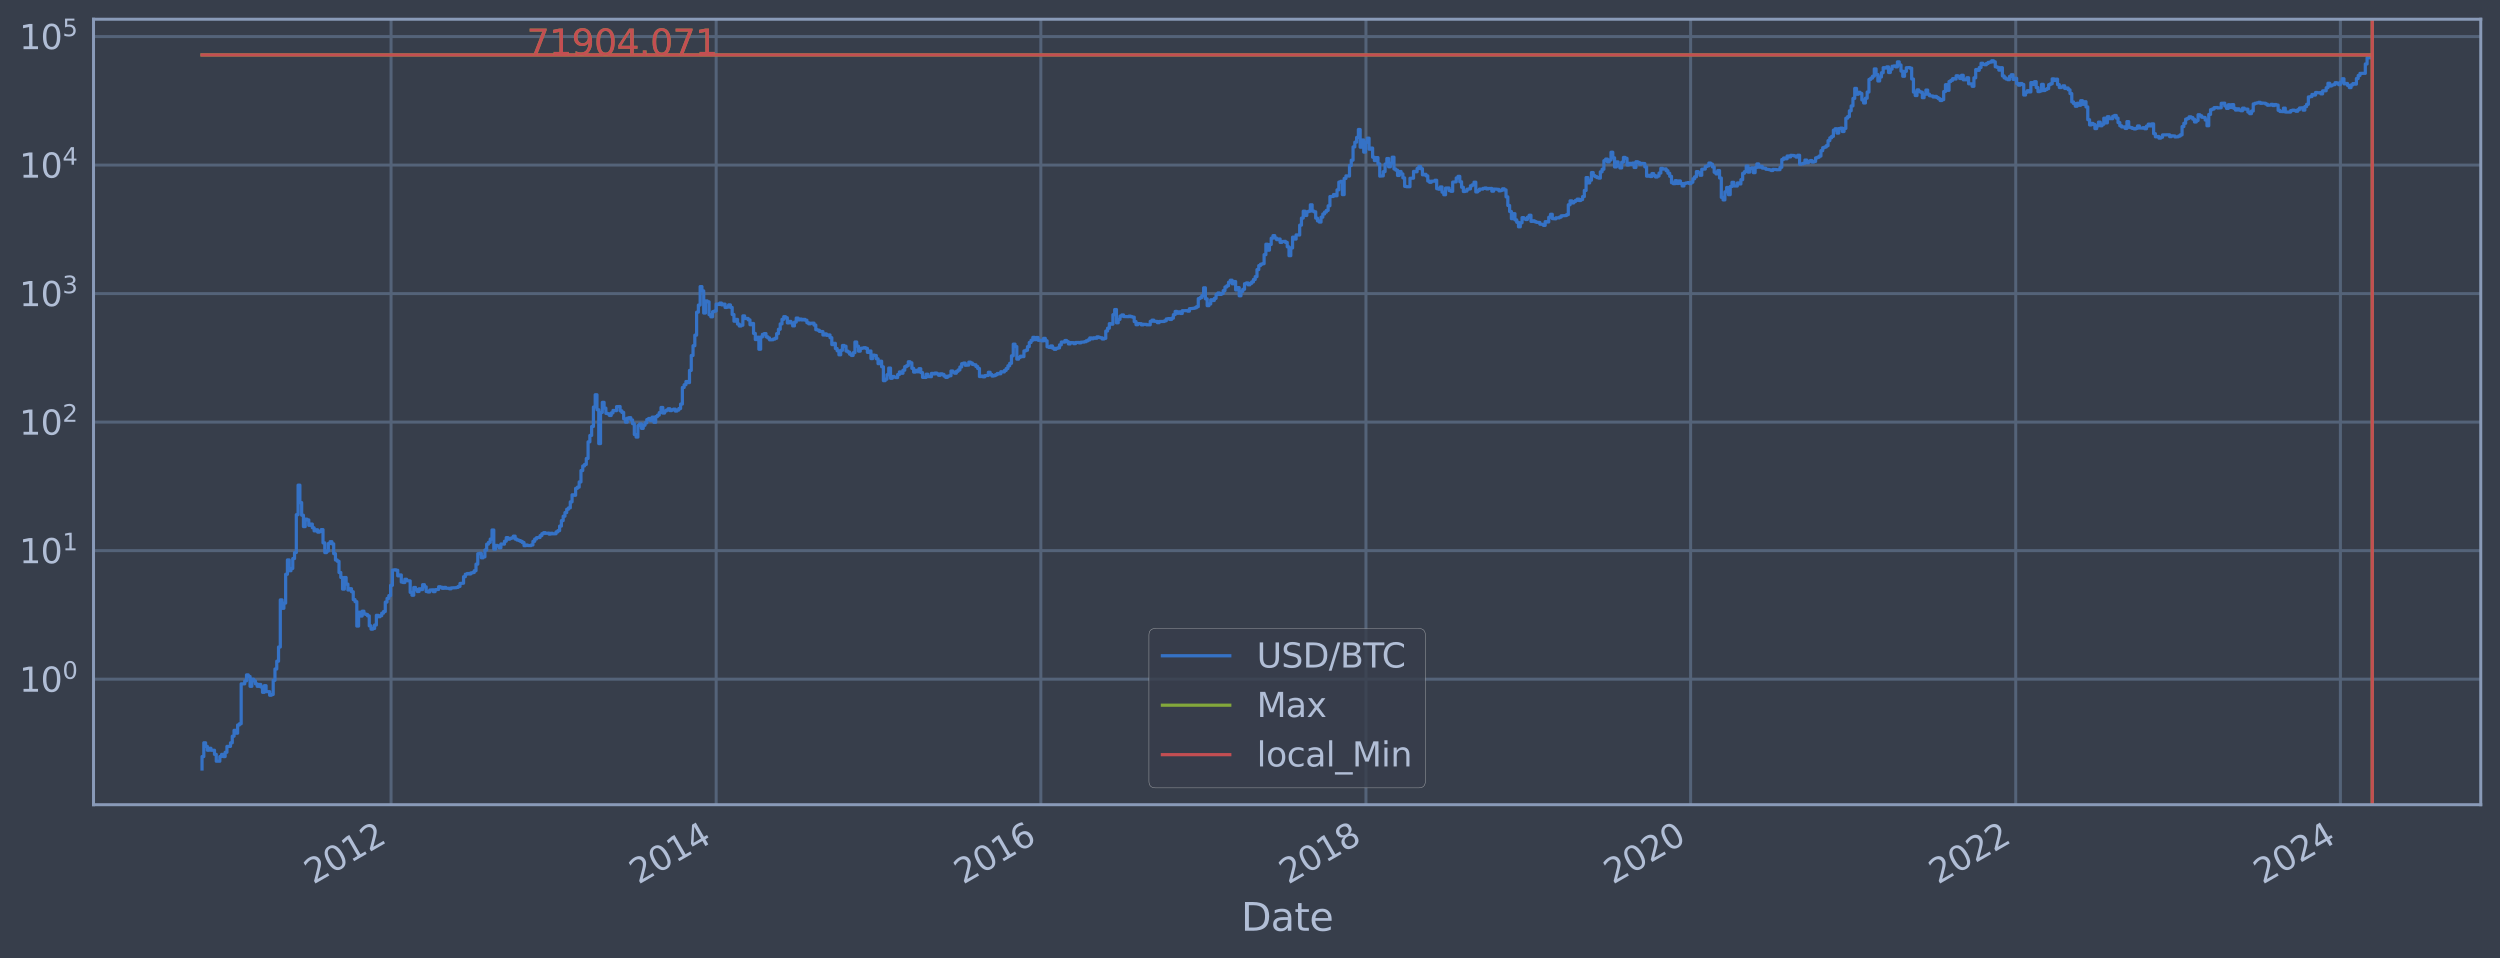 <?xml version="1.0" encoding="utf-8" standalone="no"?>
<!DOCTYPE svg PUBLIC "-//W3C//DTD SVG 1.1//EN"
  "http://www.w3.org/Graphics/SVG/1.1/DTD/svg11.dtd">
<svg xmlns:xlink="http://www.w3.org/1999/xlink" width="934.976pt" height="358.291pt" viewBox="0 0 934.976 358.291" xmlns="http://www.w3.org/2000/svg" version="1.1">
 <defs>
  <style type="text/css">*{stroke-linejoin: round; stroke-linecap: butt}</style>
 </defs>
 <g id="figure_1">
  <g id="patch_1">
   <path d="M 0 358.291 
L 934.976 358.291 
L 934.976 0 
L 0 0 
z
" style="fill: #373e4b"/>
  </g>
  <g id="axes_1">
   <g id="patch_2">
    <path d="M 34.976 300.96 
L 927.776 300.96 
L 927.776 7.2 
L 34.976 7.2 
z
" style="fill: #373e4b"/>
   </g>
   <g id="matplotlib.axis_1">
    <g id="xtick_1">
     <g id="line2d_1">
      <path d="M 146.249 300.96 
L 146.249 7.2 
" clip-path="url(#p89dade7f30)" style="fill: none; stroke: #546379; stroke-width: 1.12; stroke-linecap: square"/>
     </g>
     <g id="line2d_2"/>
     <g id="text_1">
      <!-- 2012 -->
      <g style="fill: #b1bed6" transform="translate(117.168 330.885) rotate(-30) scale(0.126 -0.126)">
       <defs>
        <path id="DejaVuSans-32" d="M 1228 531 
L 3431 531 
L 3431 0 
L 469 0 
L 469 531 
Q 828 903 1448 1529 
Q 2069 2156 2228 2338 
Q 2531 2678 2651 2914 
Q 2772 3150 2772 3378 
Q 2772 3750 2511 3984 
Q 2250 4219 1831 4219 
Q 1534 4219 1204 4116 
Q 875 4013 500 3803 
L 500 4441 
Q 881 4594 1212 4672 
Q 1544 4750 1819 4750 
Q 2544 4750 2975 4387 
Q 3406 4025 3406 3419 
Q 3406 3131 3298 2873 
Q 3191 2616 2906 2266 
Q 2828 2175 2409 1742 
Q 1991 1309 1228 531 
z
" transform="scale(0.016)"/>
        <path id="DejaVuSans-30" d="M 2034 4250 
Q 1547 4250 1301 3770 
Q 1056 3291 1056 2328 
Q 1056 1369 1301 889 
Q 1547 409 2034 409 
Q 2525 409 2770 889 
Q 3016 1369 3016 2328 
Q 3016 3291 2770 3770 
Q 2525 4250 2034 4250 
z
M 2034 4750 
Q 2819 4750 3233 4129 
Q 3647 3509 3647 2328 
Q 3647 1150 3233 529 
Q 2819 -91 2034 -91 
Q 1250 -91 836 529 
Q 422 1150 422 2328 
Q 422 3509 836 4129 
Q 1250 4750 2034 4750 
z
" transform="scale(0.016)"/>
        <path id="DejaVuSans-31" d="M 794 531 
L 1825 531 
L 1825 4091 
L 703 3866 
L 703 4441 
L 1819 4666 
L 2450 4666 
L 2450 531 
L 3481 531 
L 3481 0 
L 794 0 
L 794 531 
z
" transform="scale(0.016)"/>
       </defs>
       <use xlink:href="#DejaVuSans-32"/>
       <use xlink:href="#DejaVuSans-30" x="63.623"/>
       <use xlink:href="#DejaVuSans-31" x="127.246"/>
       <use xlink:href="#DejaVuSans-32" x="190.869"/>
      </g>
     </g>
    </g>
    <g id="xtick_2">
     <g id="line2d_3">
      <path d="M 267.839 300.96 
L 267.839 7.2 
" clip-path="url(#p89dade7f30)" style="fill: none; stroke: #546379; stroke-width: 1.12; stroke-linecap: square"/>
     </g>
     <g id="line2d_4"/>
     <g id="text_2">
      <!-- 2014 -->
      <g style="fill: #b1bed6" transform="translate(238.758 330.885) rotate(-30) scale(0.126 -0.126)">
       <defs>
        <path id="DejaVuSans-34" d="M 2419 4116 
L 825 1625 
L 2419 1625 
L 2419 4116 
z
M 2253 4666 
L 3047 4666 
L 3047 1625 
L 3713 1625 
L 3713 1100 
L 3047 1100 
L 3047 0 
L 2419 0 
L 2419 1100 
L 313 1100 
L 313 1709 
L 2253 4666 
z
" transform="scale(0.016)"/>
       </defs>
       <use xlink:href="#DejaVuSans-32"/>
       <use xlink:href="#DejaVuSans-30" x="63.623"/>
       <use xlink:href="#DejaVuSans-31" x="127.246"/>
       <use xlink:href="#DejaVuSans-34" x="190.869"/>
      </g>
     </g>
    </g>
    <g id="xtick_3">
     <g id="line2d_5">
      <path d="M 389.262 300.96 
L 389.262 7.2 
" clip-path="url(#p89dade7f30)" style="fill: none; stroke: #546379; stroke-width: 1.12; stroke-linecap: square"/>
     </g>
     <g id="line2d_6"/>
     <g id="text_3">
      <!-- 2016 -->
      <g style="fill: #b1bed6" transform="translate(360.181 330.885) rotate(-30) scale(0.126 -0.126)">
       <defs>
        <path id="DejaVuSans-36" d="M 2113 2584 
Q 1688 2584 1439 2293 
Q 1191 2003 1191 1497 
Q 1191 994 1439 701 
Q 1688 409 2113 409 
Q 2538 409 2786 701 
Q 3034 994 3034 1497 
Q 3034 2003 2786 2293 
Q 2538 2584 2113 2584 
z
M 3366 4563 
L 3366 3988 
Q 3128 4100 2886 4159 
Q 2644 4219 2406 4219 
Q 1781 4219 1451 3797 
Q 1122 3375 1075 2522 
Q 1259 2794 1537 2939 
Q 1816 3084 2150 3084 
Q 2853 3084 3261 2657 
Q 3669 2231 3669 1497 
Q 3669 778 3244 343 
Q 2819 -91 2113 -91 
Q 1303 -91 875 529 
Q 447 1150 447 2328 
Q 447 3434 972 4092 
Q 1497 4750 2381 4750 
Q 2619 4750 2861 4703 
Q 3103 4656 3366 4563 
z
" transform="scale(0.016)"/>
       </defs>
       <use xlink:href="#DejaVuSans-32"/>
       <use xlink:href="#DejaVuSans-30" x="63.623"/>
       <use xlink:href="#DejaVuSans-31" x="127.246"/>
       <use xlink:href="#DejaVuSans-36" x="190.869"/>
      </g>
     </g>
    </g>
    <g id="xtick_4">
     <g id="line2d_7">
      <path d="M 510.851 300.96 
L 510.851 7.2 
" clip-path="url(#p89dade7f30)" style="fill: none; stroke: #546379; stroke-width: 1.12; stroke-linecap: square"/>
     </g>
     <g id="line2d_8"/>
     <g id="text_4">
      <!-- 2018 -->
      <g style="fill: #b1bed6" transform="translate(481.77 330.885) rotate(-30) scale(0.126 -0.126)">
       <defs>
        <path id="DejaVuSans-38" d="M 2034 2216 
Q 1584 2216 1326 1975 
Q 1069 1734 1069 1313 
Q 1069 891 1326 650 
Q 1584 409 2034 409 
Q 2484 409 2743 651 
Q 3003 894 3003 1313 
Q 3003 1734 2745 1975 
Q 2488 2216 2034 2216 
z
M 1403 2484 
Q 997 2584 770 2862 
Q 544 3141 544 3541 
Q 544 4100 942 4425 
Q 1341 4750 2034 4750 
Q 2731 4750 3128 4425 
Q 3525 4100 3525 3541 
Q 3525 3141 3298 2862 
Q 3072 2584 2669 2484 
Q 3125 2378 3379 2068 
Q 3634 1759 3634 1313 
Q 3634 634 3220 271 
Q 2806 -91 2034 -91 
Q 1263 -91 848 271 
Q 434 634 434 1313 
Q 434 1759 690 2068 
Q 947 2378 1403 2484 
z
M 1172 3481 
Q 1172 3119 1398 2916 
Q 1625 2713 2034 2713 
Q 2441 2713 2670 2916 
Q 2900 3119 2900 3481 
Q 2900 3844 2670 4047 
Q 2441 4250 2034 4250 
Q 1625 4250 1398 4047 
Q 1172 3844 1172 3481 
z
" transform="scale(0.016)"/>
       </defs>
       <use xlink:href="#DejaVuSans-32"/>
       <use xlink:href="#DejaVuSans-30" x="63.623"/>
       <use xlink:href="#DejaVuSans-31" x="127.246"/>
       <use xlink:href="#DejaVuSans-38" x="190.869"/>
      </g>
     </g>
    </g>
    <g id="xtick_5">
     <g id="line2d_9">
      <path d="M 632.274 300.96 
L 632.274 7.2 
" clip-path="url(#p89dade7f30)" style="fill: none; stroke: #546379; stroke-width: 1.12; stroke-linecap: square"/>
     </g>
     <g id="line2d_10"/>
     <g id="text_5">
      <!-- 2020 -->
      <g style="fill: #b1bed6" transform="translate(603.193 330.885) rotate(-30) scale(0.126 -0.126)">
       <use xlink:href="#DejaVuSans-32"/>
       <use xlink:href="#DejaVuSans-30" x="63.623"/>
       <use xlink:href="#DejaVuSans-32" x="127.246"/>
       <use xlink:href="#DejaVuSans-30" x="190.869"/>
      </g>
     </g>
    </g>
    <g id="xtick_6">
     <g id="line2d_11">
      <path d="M 753.863 300.96 
L 753.863 7.2 
" clip-path="url(#p89dade7f30)" style="fill: none; stroke: #546379; stroke-width: 1.12; stroke-linecap: square"/>
     </g>
     <g id="line2d_12"/>
     <g id="text_6">
      <!-- 2022 -->
      <g style="fill: #b1bed6" transform="translate(724.782 330.885) rotate(-30) scale(0.126 -0.126)">
       <use xlink:href="#DejaVuSans-32"/>
       <use xlink:href="#DejaVuSans-30" x="63.623"/>
       <use xlink:href="#DejaVuSans-32" x="127.246"/>
       <use xlink:href="#DejaVuSans-32" x="190.869"/>
      </g>
     </g>
    </g>
    <g id="xtick_7">
     <g id="line2d_13">
      <path d="M 875.286 300.96 
L 875.286 7.2 
" clip-path="url(#p89dade7f30)" style="fill: none; stroke: #546379; stroke-width: 1.12; stroke-linecap: square"/>
     </g>
     <g id="line2d_14"/>
     <g id="text_7">
      <!-- 2024 -->
      <g style="fill: #b1bed6" transform="translate(846.205 330.885) rotate(-30) scale(0.126 -0.126)">
       <use xlink:href="#DejaVuSans-32"/>
       <use xlink:href="#DejaVuSans-30" x="63.623"/>
       <use xlink:href="#DejaVuSans-32" x="127.246"/>
       <use xlink:href="#DejaVuSans-34" x="190.869"/>
      </g>
     </g>
    </g>
    <g id="text_8">
     <!-- Date -->
     <g style="fill: #b1bed6" transform="translate(464.167 348.096) scale(0.144 -0.144)">
      <defs>
       <path id="DejaVuSans-44" d="M 1259 4147 
L 1259 519 
L 2022 519 
Q 2988 519 3436 956 
Q 3884 1394 3884 2338 
Q 3884 3275 3436 3711 
Q 2988 4147 2022 4147 
L 1259 4147 
z
M 628 4666 
L 1925 4666 
Q 3281 4666 3915 4102 
Q 4550 3538 4550 2338 
Q 4550 1131 3912 565 
Q 3275 0 1925 0 
L 628 0 
L 628 4666 
z
" transform="scale(0.016)"/>
       <path id="DejaVuSans-61" d="M 2194 1759 
Q 1497 1759 1228 1600 
Q 959 1441 959 1056 
Q 959 750 1161 570 
Q 1363 391 1709 391 
Q 2188 391 2477 730 
Q 2766 1069 2766 1631 
L 2766 1759 
L 2194 1759 
z
M 3341 1997 
L 3341 0 
L 2766 0 
L 2766 531 
Q 2569 213 2275 61 
Q 1981 -91 1556 -91 
Q 1019 -91 701 211 
Q 384 513 384 1019 
Q 384 1609 779 1909 
Q 1175 2209 1959 2209 
L 2766 2209 
L 2766 2266 
Q 2766 2663 2505 2880 
Q 2244 3097 1772 3097 
Q 1472 3097 1187 3025 
Q 903 2953 641 2809 
L 641 3341 
Q 956 3463 1253 3523 
Q 1550 3584 1831 3584 
Q 2591 3584 2966 3190 
Q 3341 2797 3341 1997 
z
" transform="scale(0.016)"/>
       <path id="DejaVuSans-74" d="M 1172 4494 
L 1172 3500 
L 2356 3500 
L 2356 3053 
L 1172 3053 
L 1172 1153 
Q 1172 725 1289 603 
Q 1406 481 1766 481 
L 2356 481 
L 2356 0 
L 1766 0 
Q 1100 0 847 248 
Q 594 497 594 1153 
L 594 3053 
L 172 3053 
L 172 3500 
L 594 3500 
L 594 4494 
L 1172 4494 
z
" transform="scale(0.016)"/>
       <path id="DejaVuSans-65" d="M 3597 1894 
L 3597 1613 
L 953 1613 
Q 991 1019 1311 708 
Q 1631 397 2203 397 
Q 2534 397 2845 478 
Q 3156 559 3463 722 
L 3463 178 
Q 3153 47 2828 -22 
Q 2503 -91 2169 -91 
Q 1331 -91 842 396 
Q 353 884 353 1716 
Q 353 2575 817 3079 
Q 1281 3584 2069 3584 
Q 2775 3584 3186 3129 
Q 3597 2675 3597 1894 
z
M 3022 2063 
Q 3016 2534 2758 2815 
Q 2500 3097 2075 3097 
Q 1594 3097 1305 2825 
Q 1016 2553 972 2059 
L 3022 2063 
z
" transform="scale(0.016)"/>
      </defs>
      <use xlink:href="#DejaVuSans-44"/>
      <use xlink:href="#DejaVuSans-61" x="77.002"/>
      <use xlink:href="#DejaVuSans-74" x="138.281"/>
      <use xlink:href="#DejaVuSans-65" x="177.49"/>
     </g>
    </g>
   </g>
   <g id="matplotlib.axis_2">
    <g id="ytick_1">
     <g id="line2d_15">
      <path d="M 34.976 254.009 
L 927.776 254.009 
" clip-path="url(#p89dade7f30)" style="fill: none; stroke: #546379; stroke-width: 1.12; stroke-linecap: square"/>
     </g>
     <g id="line2d_16"/>
     <g id="text_9">
      <!-- $\mathdefault{10^{0}}$ -->
      <g style="fill: #b1bed6" transform="translate(7.2 258.796) scale(0.126 -0.126)">
       <use xlink:href="#DejaVuSans-31" transform="translate(0 0.766)"/>
       <use xlink:href="#DejaVuSans-30" transform="translate(63.623 0.766)"/>
       <use xlink:href="#DejaVuSans-30" transform="translate(128.203 39.047) scale(0.7)"/>
      </g>
     </g>
    </g>
    <g id="ytick_2">
     <g id="line2d_17">
      <path d="M 34.976 205.941 
L 927.776 205.941 
" clip-path="url(#p89dade7f30)" style="fill: none; stroke: #546379; stroke-width: 1.12; stroke-linecap: square"/>
     </g>
     <g id="line2d_18"/>
     <g id="text_10">
      <!-- $\mathdefault{10^{1}}$ -->
      <g style="fill: #b1bed6" transform="translate(7.2 210.728) scale(0.126 -0.126)">
       <use xlink:href="#DejaVuSans-31" transform="translate(0 0.684)"/>
       <use xlink:href="#DejaVuSans-30" transform="translate(63.623 0.684)"/>
       <use xlink:href="#DejaVuSans-31" transform="translate(128.203 38.966) scale(0.7)"/>
      </g>
     </g>
    </g>
    <g id="ytick_3">
     <g id="line2d_19">
      <path d="M 34.976 157.872 
L 927.776 157.872 
" clip-path="url(#p89dade7f30)" style="fill: none; stroke: #546379; stroke-width: 1.12; stroke-linecap: square"/>
     </g>
     <g id="line2d_20"/>
     <g id="text_11">
      <!-- $\mathdefault{10^{2}}$ -->
      <g style="fill: #b1bed6" transform="translate(7.2 162.659) scale(0.126 -0.126)">
       <use xlink:href="#DejaVuSans-31" transform="translate(0 0.766)"/>
       <use xlink:href="#DejaVuSans-30" transform="translate(63.623 0.766)"/>
       <use xlink:href="#DejaVuSans-32" transform="translate(128.203 39.047) scale(0.7)"/>
      </g>
     </g>
    </g>
    <g id="ytick_4">
     <g id="line2d_21">
      <path d="M 34.976 109.804 
L 927.776 109.804 
" clip-path="url(#p89dade7f30)" style="fill: none; stroke: #546379; stroke-width: 1.12; stroke-linecap: square"/>
     </g>
     <g id="line2d_22"/>
     <g id="text_12">
      <!-- $\mathdefault{10^{3}}$ -->
      <g style="fill: #b1bed6" transform="translate(7.2 114.591) scale(0.126 -0.126)">
       <defs>
        <path id="DejaVuSans-33" d="M 2597 2516 
Q 3050 2419 3304 2112 
Q 3559 1806 3559 1356 
Q 3559 666 3084 287 
Q 2609 -91 1734 -91 
Q 1441 -91 1130 -33 
Q 819 25 488 141 
L 488 750 
Q 750 597 1062 519 
Q 1375 441 1716 441 
Q 2309 441 2620 675 
Q 2931 909 2931 1356 
Q 2931 1769 2642 2001 
Q 2353 2234 1838 2234 
L 1294 2234 
L 1294 2753 
L 1863 2753 
Q 2328 2753 2575 2939 
Q 2822 3125 2822 3475 
Q 2822 3834 2567 4026 
Q 2313 4219 1838 4219 
Q 1578 4219 1281 4162 
Q 984 4106 628 3988 
L 628 4550 
Q 988 4650 1302 4700 
Q 1616 4750 1894 4750 
Q 2613 4750 3031 4423 
Q 3450 4097 3450 3541 
Q 3450 3153 3228 2886 
Q 3006 2619 2597 2516 
z
" transform="scale(0.016)"/>
       </defs>
       <use xlink:href="#DejaVuSans-31" transform="translate(0 0.766)"/>
       <use xlink:href="#DejaVuSans-30" transform="translate(63.623 0.766)"/>
       <use xlink:href="#DejaVuSans-33" transform="translate(128.203 39.047) scale(0.7)"/>
      </g>
     </g>
    </g>
    <g id="ytick_5">
     <g id="line2d_23">
      <path d="M 34.976 61.735 
L 927.776 61.735 
" clip-path="url(#p89dade7f30)" style="fill: none; stroke: #546379; stroke-width: 1.12; stroke-linecap: square"/>
     </g>
     <g id="line2d_24"/>
     <g id="text_13">
      <!-- $\mathdefault{10^{4}}$ -->
      <g style="fill: #b1bed6" transform="translate(7.2 66.522) scale(0.126 -0.126)">
       <use xlink:href="#DejaVuSans-31" transform="translate(0 0.684)"/>
       <use xlink:href="#DejaVuSans-30" transform="translate(63.623 0.684)"/>
       <use xlink:href="#DejaVuSans-34" transform="translate(128.203 38.966) scale(0.7)"/>
      </g>
     </g>
    </g>
    <g id="ytick_6">
     <g id="line2d_25">
      <path d="M 34.976 13.667 
L 927.776 13.667 
" clip-path="url(#p89dade7f30)" style="fill: none; stroke: #546379; stroke-width: 1.12; stroke-linecap: square"/>
     </g>
     <g id="line2d_26"/>
     <g id="text_14">
      <!-- $\mathdefault{10^{5}}$ -->
      <g style="fill: #b1bed6" transform="translate(7.2 18.454) scale(0.126 -0.126)">
       <defs>
        <path id="DejaVuSans-35" d="M 691 4666 
L 3169 4666 
L 3169 4134 
L 1269 4134 
L 1269 2991 
Q 1406 3038 1543 3061 
Q 1681 3084 1819 3084 
Q 2600 3084 3056 2656 
Q 3513 2228 3513 1497 
Q 3513 744 3044 326 
Q 2575 -91 1722 -91 
Q 1428 -91 1123 -41 
Q 819 9 494 109 
L 494 744 
Q 775 591 1075 516 
Q 1375 441 1709 441 
Q 2250 441 2565 725 
Q 2881 1009 2881 1497 
Q 2881 1984 2565 2268 
Q 2250 2553 1709 2553 
Q 1456 2553 1204 2497 
Q 953 2441 691 2322 
L 691 4666 
z
" transform="scale(0.016)"/>
       </defs>
       <use xlink:href="#DejaVuSans-31" transform="translate(0 0.684)"/>
       <use xlink:href="#DejaVuSans-30" transform="translate(63.623 0.684)"/>
       <use xlink:href="#DejaVuSans-35" transform="translate(128.203 38.966) scale(0.7)"/>
      </g>
     </g>
    </g>
    <g id="ytick_7">
     <g id="line2d_27"/>
    </g>
    <g id="ytick_8">
     <g id="line2d_28"/>
    </g>
    <g id="ytick_9">
     <g id="line2d_29"/>
    </g>
    <g id="ytick_10">
     <g id="line2d_30"/>
    </g>
    <g id="ytick_11">
     <g id="line2d_31"/>
    </g>
    <g id="ytick_12">
     <g id="line2d_32"/>
    </g>
    <g id="ytick_13">
     <g id="line2d_33"/>
    </g>
    <g id="ytick_14">
     <g id="line2d_34"/>
    </g>
    <g id="ytick_15">
     <g id="line2d_35"/>
    </g>
    <g id="ytick_16">
     <g id="line2d_36"/>
    </g>
    <g id="ytick_17">
     <g id="line2d_37"/>
    </g>
    <g id="ytick_18">
     <g id="line2d_38"/>
    </g>
    <g id="ytick_19">
     <g id="line2d_39"/>
    </g>
    <g id="ytick_20">
     <g id="line2d_40"/>
    </g>
    <g id="ytick_21">
     <g id="line2d_41"/>
    </g>
    <g id="ytick_22">
     <g id="line2d_42"/>
    </g>
    <g id="ytick_23">
     <g id="line2d_43"/>
    </g>
    <g id="ytick_24">
     <g id="line2d_44"/>
    </g>
    <g id="ytick_25">
     <g id="line2d_45"/>
    </g>
    <g id="ytick_26">
     <g id="line2d_46"/>
    </g>
    <g id="ytick_27">
     <g id="line2d_47"/>
    </g>
    <g id="ytick_28">
     <g id="line2d_48"/>
    </g>
    <g id="ytick_29">
     <g id="line2d_49"/>
    </g>
    <g id="ytick_30">
     <g id="line2d_50"/>
    </g>
    <g id="ytick_31">
     <g id="line2d_51"/>
    </g>
    <g id="ytick_32">
     <g id="line2d_52"/>
    </g>
    <g id="ytick_33">
     <g id="line2d_53"/>
    </g>
    <g id="ytick_34">
     <g id="line2d_54"/>
    </g>
    <g id="ytick_35">
     <g id="line2d_55"/>
    </g>
    <g id="ytick_36">
     <g id="line2d_56"/>
    </g>
    <g id="ytick_37">
     <g id="line2d_57"/>
    </g>
    <g id="ytick_38">
     <g id="line2d_58"/>
    </g>
    <g id="ytick_39">
     <g id="line2d_59"/>
    </g>
    <g id="ytick_40">
     <g id="line2d_60"/>
    </g>
    <g id="ytick_41">
     <g id="line2d_61"/>
    </g>
    <g id="ytick_42">
     <g id="line2d_62"/>
    </g>
    <g id="ytick_43">
     <g id="line2d_63"/>
    </g>
    <g id="ytick_44">
     <g id="line2d_64"/>
    </g>
    <g id="ytick_45">
     <g id="line2d_65"/>
    </g>
    <g id="ytick_46">
     <g id="line2d_66"/>
    </g>
    <g id="ytick_47">
     <g id="line2d_67"/>
    </g>
    <g id="ytick_48">
     <g id="line2d_68"/>
    </g>
    <g id="ytick_49">
     <g id="line2d_69"/>
    </g>
    <g id="ytick_50">
     <g id="line2d_70"/>
    </g>
    <g id="ytick_51">
     <g id="line2d_71"/>
    </g>
    <g id="ytick_52">
     <g id="line2d_72"/>
    </g>
    <g id="ytick_53">
     <g id="line2d_73"/>
    </g>
    <g id="ytick_54">
     <g id="line2d_74"/>
    </g>
   </g>
   <g id="line2d_75">
    <path d="M 75.558 287.607 
L 75.558 282.949 
L 76.223 282.949 
L 76.223 277.796 
L 76.888 277.796 
L 76.888 279.143 
L 77.554 279.143 
L 77.554 280.583 
L 78.219 280.583 
L 78.219 279.851 
L 78.884 279.851 
L 78.884 280.583 
L 80.215 280.583 
L 80.215 282.13 
L 80.88 282.13 
L 80.88 284.69 
L 82.211 284.69 
L 82.211 282.949 
L 82.876 282.949 
L 82.876 282.13 
L 83.542 282.13 
L 83.542 282.949 
L 84.207 282.949 
L 84.207 281.342 
L 84.872 281.342 
L 84.872 279.143 
L 86.203 279.143 
L 86.203 277.796 
L 86.868 277.796 
L 86.868 275.337 
L 87.534 275.337 
L 87.534 273.137 
L 88.199 273.137 
L 88.199 274.208 
L 88.864 274.208 
L 88.864 271.148 
L 89.53 271.148 
L 89.53 270.678 
L 90.195 270.678 
L 90.195 255.75 
L 91.526 255.75 
L 91.526 254.645 
L 92.191 254.645 
L 92.191 252.402 
L 92.856 252.402 
L 92.856 252.99 
L 93.522 252.99 
L 93.522 256.678 
L 94.187 256.678 
L 94.187 254.009 
L 94.852 254.009 
L 94.852 254.645 
L 95.518 254.645 
L 95.518 255.75 
L 96.183 255.75 
L 96.183 256.678 
L 96.848 256.678 
L 96.848 255.978 
L 97.514 255.978 
L 97.514 256.916 
L 98.179 256.916 
L 98.179 258.93 
L 98.844 258.93 
L 98.844 256.442 
L 99.51 256.442 
L 99.51 258.667 
L 100.84 258.667 
L 100.84 260.015 
L 101.506 260.015 
L 101.506 259.738 
L 102.171 259.738 
L 102.171 254.431 
L 102.836 254.431 
L 102.836 250.203 
L 103.502 250.203 
L 103.502 247.285 
L 104.167 247.285 
L 104.167 241.972 
L 104.832 241.972 
L 104.832 224.351 
L 105.498 224.351 
L 105.498 227.502 
L 106.163 227.502 
L 106.163 225.544 
L 106.828 225.544 
L 106.828 214.774 
L 107.494 214.774 
L 107.494 209.407 
L 108.159 209.407 
L 108.159 213.446 
L 108.824 213.446 
L 108.824 212.596 
L 109.49 212.596 
L 109.49 208.896 
L 110.155 208.896 
L 110.155 206.641 
L 110.82 206.641 
L 110.82 192.486 
L 111.486 192.486 
L 111.486 181.438 
L 112.151 181.438 
L 112.151 187.962 
L 112.816 187.962 
L 112.816 192.685 
L 113.482 192.685 
L 113.482 196.94 
L 114.147 196.94 
L 114.147 194.163 
L 114.812 194.163 
L 114.812 194.438 
L 115.478 194.438 
L 115.478 196.471 
L 116.143 196.471 
L 116.143 195.999 
L 116.808 195.999 
L 116.808 197.379 
L 117.474 197.379 
L 117.474 198.547 
L 118.139 198.547 
L 118.139 198.126 
L 118.804 198.126 
L 118.804 199.021 
L 119.47 199.021 
L 119.47 198.768 
L 120.135 198.768 
L 120.135 198.069 
L 120.8 198.069 
L 120.8 203.023 
L 121.466 203.023 
L 121.466 206.663 
L 122.131 206.663 
L 122.131 206.087 
L 122.796 206.087 
L 122.796 203.279 
L 123.462 203.279 
L 123.462 202.574 
L 124.127 202.574 
L 124.127 203.389 
L 124.792 203.389 
L 124.792 207.055 
L 125.458 207.055 
L 125.458 209.432 
L 126.123 209.432 
L 126.123 209.906 
L 126.788 209.906 
L 126.788 214.115 
L 127.454 214.115 
L 127.454 215.954 
L 128.119 215.954 
L 128.119 220.327 
L 128.784 220.327 
L 128.784 215.987 
L 129.45 215.987 
L 129.45 218.459 
L 130.115 218.459 
L 130.115 220.663 
L 130.78 220.663 
L 130.78 220.162 
L 131.446 220.162 
L 131.446 221.306 
L 132.111 221.306 
L 132.111 224.25 
L 132.776 224.25 
L 132.776 225.017 
L 133.442 225.017 
L 133.442 234.142 
L 134.107 234.142 
L 134.107 228.959 
L 134.772 228.959 
L 134.772 230.39 
L 135.438 230.39 
L 135.438 228.585 
L 136.103 228.585 
L 136.103 229.597 
L 136.768 229.597 
L 136.768 229.793 
L 137.434 229.793 
L 137.434 230.323 
L 138.099 230.323 
L 138.099 234.062 
L 138.764 234.062 
L 138.764 235.302 
L 139.43 235.302 
L 139.43 235.048 
L 140.095 235.048 
L 140.095 233.743 
L 140.76 233.743 
L 140.76 230.122 
L 141.426 230.122 
L 141.426 230.661 
L 142.091 230.661 
L 142.091 230.256 
L 142.756 230.256 
L 142.756 229.339 
L 143.422 229.339 
L 143.422 228.709 
L 144.087 228.709 
L 144.087 225.174 
L 144.752 225.174 
L 144.752 223.803 
L 145.418 223.803 
L 145.418 222.75 
L 146.083 222.75 
L 146.083 218.92 
L 146.748 218.92 
L 146.748 213.208 
L 147.414 213.208 
L 147.414 213.09 
L 148.079 213.09 
L 148.079 213.267 
L 148.744 213.267 
L 148.744 215.355 
L 149.41 215.355 
L 149.41 215.03 
L 150.075 215.03 
L 150.075 217.675 
L 150.74 217.675 
L 150.74 217.859 
L 151.406 217.859 
L 151.406 216.639 
L 152.071 216.639 
L 152.071 217.169 
L 153.402 217.24 
L 153.402 221.525 
L 154.067 221.525 
L 154.067 222.61 
L 154.732 222.61 
L 154.732 219.713 
L 155.398 219.713 
L 155.398 220.494 
L 156.063 220.494 
L 156.063 221.219 
L 156.728 221.219 
L 156.728 220.203 
L 157.394 220.203 
L 157.394 220.494 
L 158.059 220.494 
L 158.059 218.65 
L 158.724 218.65 
L 158.724 219.472 
L 159.39 219.472 
L 159.39 221.219 
L 160.055 221.219 
L 160.055 221.394 
L 160.72 221.394 
L 160.72 220.663 
L 162.051 220.578 
L 162.051 221.263 
L 162.716 221.263 
L 162.716 220.536 
L 164.047 220.452 
L 164.047 219.432 
L 164.712 219.432 
L 164.712 219.632 
L 165.378 219.632 
L 165.378 220.038 
L 166.043 220.038 
L 166.043 219.672 
L 166.708 219.672 
L 166.708 219.997 
L 168.039 219.997 
L 168.039 220.203 
L 168.704 220.203 
L 168.704 219.875 
L 170.7 219.794 
L 170.7 219.672 
L 171.366 219.672 
L 171.366 219.313 
L 172.031 219.313 
L 172.031 218.194 
L 173.362 218.119 
L 173.362 215.686 
L 174.027 215.686 
L 174.027 214.742 
L 174.692 214.742 
L 174.692 214.489 
L 175.358 214.489 
L 175.358 214.678 
L 176.023 214.678 
L 176.023 214.27 
L 176.688 214.27 
L 176.688 214.115 
L 177.354 214.115 
L 177.354 213.446 
L 178.019 213.446 
L 178.019 210.994 
L 178.684 210.994 
L 178.684 207.077 
L 179.35 207.077 
L 179.35 206.946 
L 180.015 206.946 
L 180.015 208.609 
L 180.68 208.609 
L 180.68 208.256 
L 181.346 208.256 
L 181.346 205.692 
L 182.011 205.692 
L 182.011 203.519 
L 182.676 203.519 
L 182.676 202.842 
L 183.342 202.842 
L 183.342 201.619 
L 184.007 201.619 
L 184.007 198.213 
L 184.672 198.213 
L 184.672 205.405 
L 185.338 205.405 
L 185.338 203.97 
L 186.003 203.97 
L 186.003 204.122 
L 186.668 204.122 
L 186.668 204.882 
L 187.334 204.882 
L 187.334 203.445 
L 188.664 203.5 
L 188.664 202.415 
L 189.33 202.415 
L 189.33 201.066 
L 189.995 201.066 
L 189.995 201.653 
L 190.66 201.653 
L 190.66 201.349 
L 191.326 201.349 
L 191.326 201.149 
L 191.991 201.149 
L 191.991 200.512 
L 192.656 200.512 
L 192.656 201.619 
L 193.322 201.619 
L 193.322 201.961 
L 193.987 201.961 
L 193.987 202.169 
L 194.652 202.169 
L 194.652 202.485 
L 195.318 202.485 
L 195.318 202.914 
L 195.983 202.914 
L 195.983 204.084 
L 196.648 204.084 
L 196.648 203.837 
L 197.314 203.837 
L 197.314 204.008 
L 198.644 204.046 
L 198.644 203.818 
L 199.31 203.818 
L 199.31 202.45 
L 199.975 202.45 
L 199.975 201.585 
L 200.64 201.585 
L 200.64 201.083 
L 201.971 201.017 
L 201.971 200.319 
L 202.636 200.319 
L 202.636 199.598 
L 203.301 199.598 
L 203.301 199.217 
L 203.967 199.217 
L 203.967 199.476 
L 205.297 199.369 
L 205.297 199.753 
L 205.963 199.753 
L 205.963 199.445 
L 206.628 199.445 
L 206.628 199.645 
L 207.959 199.614 
L 207.959 198.931 
L 208.624 198.931 
L 208.624 198.459 
L 209.289 198.459 
L 209.289 196.751 
L 209.955 196.751 
L 209.955 194.704 
L 210.62 194.704 
L 210.62 193.053 
L 211.285 193.053 
L 211.285 191.701 
L 211.951 191.701 
L 211.951 190.452 
L 212.616 190.452 
L 212.616 189.932 
L 213.281 189.932 
L 213.281 187.691 
L 213.947 187.691 
L 213.947 185.052 
L 214.612 185.052 
L 214.612 185.221 
L 215.277 185.221 
L 215.277 182.647 
L 215.943 182.647 
L 215.943 182.187 
L 216.608 182.187 
L 216.608 180.24 
L 217.273 180.24 
L 217.273 175.982 
L 217.939 175.982 
L 217.939 174.265 
L 218.604 174.265 
L 218.604 173.696 
L 219.269 173.696 
L 219.269 171.475 
L 219.935 171.475 
L 219.935 165.244 
L 220.6 165.244 
L 220.6 162.849 
L 221.265 162.849 
L 221.265 159.5 
L 221.931 159.5 
L 221.931 152.235 
L 222.596 152.235 
L 222.596 147.634 
L 223.261 147.634 
L 223.261 153.231 
L 223.927 153.231 
L 223.927 165.893 
L 224.592 165.893 
L 224.592 154.255 
L 225.257 154.255 
L 225.257 150.479 
L 225.923 150.479 
L 225.923 152.637 
L 226.588 152.637 
L 226.588 154.595 
L 227.253 154.595 
L 227.253 154.777 
L 227.919 154.777 
L 227.919 155.378 
L 228.584 155.378 
L 228.584 154.419 
L 229.249 154.419 
L 229.249 153.496 
L 230.58 153.602 
L 230.58 152.078 
L 231.911 152.029 
L 231.911 153.649 
L 232.576 153.649 
L 232.576 154.246 
L 233.241 154.246 
L 233.241 156.636 
L 233.907 156.636 
L 233.907 157.876 
L 234.572 157.876 
L 234.572 156.384 
L 235.237 156.384 
L 235.237 156.198 
L 235.903 156.198 
L 235.903 157.053 
L 236.568 157.053 
L 236.568 158.454 
L 237.233 158.454 
L 237.233 162.52 
L 237.899 162.52 
L 237.899 163.467 
L 238.564 163.467 
L 238.564 159.166 
L 239.229 159.166 
L 239.229 158.497 
L 239.895 158.497 
L 239.895 160.214 
L 240.56 160.214 
L 240.56 159.051 
L 241.225 159.051 
L 241.225 158.145 
L 241.891 158.145 
L 241.891 156.929 
L 242.556 156.929 
L 242.556 156.514 
L 243.221 156.514 
L 243.221 157.296 
L 243.887 157.296 
L 243.887 156.006 
L 244.552 156.006 
L 244.552 157.933 
L 245.217 157.933 
L 245.217 155.801 
L 245.883 155.801 
L 245.883 155.269 
L 246.548 155.269 
L 246.548 154.329 
L 247.213 154.329 
L 247.213 152.381 
L 247.879 152.381 
L 247.879 154.486 
L 248.544 154.486 
L 248.544 153.718 
L 249.209 153.718 
L 249.209 153.373 
L 249.875 153.373 
L 249.875 152.863 
L 250.54 152.863 
L 250.54 153.562 
L 251.205 153.562 
L 251.205 153.272 
L 251.871 153.272 
L 251.871 153.006 
L 252.536 153.006 
L 252.536 153.731 
L 253.201 153.731 
L 253.201 153.361 
L 253.867 153.361 
L 253.867 152.786 
L 254.532 152.786 
L 254.532 151.12 
L 255.197 151.12 
L 255.197 144.904 
L 255.863 144.904 
L 255.863 143.895 
L 256.528 143.895 
L 256.528 142.694 
L 257.193 142.694 
L 257.193 143.091 
L 257.859 143.091 
L 257.859 138.529 
L 258.524 138.529 
L 258.524 132.948 
L 259.189 132.948 
L 259.189 129.301 
L 259.855 129.301 
L 259.855 125.345 
L 260.52 125.345 
L 260.52 116.755 
L 261.185 116.755 
L 261.185 114.086 
L 261.851 114.086 
L 261.851 107.18 
L 262.516 107.18 
L 262.516 108.781 
L 263.181 108.781 
L 263.181 117.074 
L 263.847 117.074 
L 263.847 112.547 
L 264.512 112.547 
L 264.512 112.88 
L 265.177 112.88 
L 265.177 117.693 
L 265.843 117.693 
L 265.843 118.478 
L 266.508 118.478 
L 266.508 116.547 
L 267.173 116.547 
L 267.173 116.317 
L 267.839 116.317 
L 267.839 113.725 
L 268.504 113.725 
L 268.504 113.863 
L 269.169 113.863 
L 269.169 113.343 
L 269.835 113.343 
L 269.835 114.019 
L 270.5 114.019 
L 270.5 113.749 
L 271.165 113.749 
L 271.165 114.99 
L 271.831 114.99 
L 271.831 114.841 
L 272.496 114.841 
L 272.496 114.021 
L 273.161 114.021 
L 273.161 114.964 
L 273.827 114.964 
L 273.827 117.63 
L 274.492 117.63 
L 274.492 120.123 
L 275.157 120.123 
L 275.157 119.451 
L 275.823 119.451 
L 275.823 121.193 
L 276.488 121.193 
L 276.488 121.926 
L 277.153 121.926 
L 277.153 121.631 
L 277.819 121.631 
L 277.819 118.142 
L 278.484 118.142 
L 278.484 119.124 
L 279.815 119.088 
L 279.815 119.625 
L 280.48 119.625 
L 280.48 121.433 
L 281.145 121.433 
L 281.145 120.968 
L 281.811 120.968 
L 281.811 124.696 
L 282.476 124.696 
L 282.476 126.984 
L 283.141 126.984 
L 283.141 126.105 
L 283.807 126.105 
L 283.807 130.616 
L 284.472 130.616 
L 284.472 126.031 
L 285.137 126.031 
L 285.137 125.034 
L 285.803 125.034 
L 285.803 124.759 
L 286.468 124.759 
L 286.468 125.947 
L 287.133 125.947 
L 287.133 126.379 
L 287.799 126.379 
L 287.799 127.097 
L 289.129 127.056 
L 289.129 126.827 
L 289.795 126.827 
L 289.795 126.514 
L 290.46 126.514 
L 290.46 124.776 
L 291.125 124.776 
L 291.125 123.14 
L 291.791 123.14 
L 291.791 121.139 
L 292.456 121.139 
L 292.456 119.426 
L 293.121 119.426 
L 293.121 118.431 
L 293.787 118.431 
L 293.787 118.835 
L 294.452 118.835 
L 294.452 120.764 
L 295.117 120.764 
L 295.117 120.191 
L 295.783 120.191 
L 295.783 120.785 
L 296.448 120.785 
L 296.448 121.88 
L 297.113 121.88 
L 297.113 120.468 
L 297.779 120.468 
L 297.779 118.947 
L 298.444 118.947 
L 298.444 119.637 
L 299.109 119.637 
L 299.109 119.317 
L 299.775 119.317 
L 299.775 119.647 
L 300.44 119.647 
L 300.44 119.449 
L 301.105 119.449 
L 301.105 119.769 
L 301.771 119.769 
L 301.771 120.689 
L 302.436 120.689 
L 302.436 121.102 
L 303.101 121.102 
L 303.101 120.872 
L 304.432 120.855 
L 304.432 121.575 
L 305.097 121.575 
L 305.097 123.3 
L 305.763 123.3 
L 305.763 123.503 
L 306.428 123.503 
L 306.428 123.941 
L 307.759 124 
L 307.759 125.285 
L 308.424 125.285 
L 308.424 124.871 
L 309.089 124.871 
L 309.089 125.417 
L 309.755 125.417 
L 309.755 125.26 
L 310.42 125.26 
L 310.42 126.293 
L 311.085 126.293 
L 311.085 128.872 
L 311.751 128.872 
L 311.751 128.407 
L 312.416 128.407 
L 312.416 130.342 
L 313.081 130.342 
L 313.081 131.196 
L 313.747 131.196 
L 313.747 132.693 
L 314.412 132.693 
L 314.412 131.019 
L 315.077 131.019 
L 315.077 129.203 
L 315.743 129.203 
L 315.743 129.491 
L 316.408 129.491 
L 316.408 131.295 
L 317.073 131.295 
L 317.073 131.666 
L 317.739 131.666 
L 317.739 132.461 
L 318.404 132.461 
L 318.404 132.934 
L 319.069 132.934 
L 319.069 131.903 
L 319.735 131.903 
L 319.735 127.904 
L 320.4 127.904 
L 320.4 129.468 
L 321.065 129.468 
L 321.065 131.337 
L 321.731 131.337 
L 321.731 130.303 
L 322.396 130.303 
L 322.396 130.17 
L 323.061 130.17 
L 323.061 130.024 
L 323.727 130.024 
L 323.727 130.277 
L 324.392 130.277 
L 324.392 131.792 
L 325.057 131.792 
L 325.057 131.26 
L 325.723 131.26 
L 325.723 134.102 
L 326.388 134.102 
L 326.388 132.823 
L 327.053 132.823 
L 327.053 132.952 
L 327.719 132.952 
L 327.719 134.186 
L 328.384 134.186 
L 328.384 136.002 
L 329.049 136.002 
L 329.049 135.078 
L 329.714 135.078 
L 329.714 137.162 
L 330.38 137.162 
L 330.38 142.363 
L 331.045 142.363 
L 331.045 141.795 
L 331.71 141.795 
L 331.71 140.15 
L 332.376 140.15 
L 332.376 137.644 
L 333.041 137.644 
L 333.041 141.484 
L 333.706 141.484 
L 333.706 140.785 
L 334.372 140.785 
L 334.372 141.043 
L 335.037 141.043 
L 335.037 141.193 
L 335.702 141.193 
L 335.702 140.08 
L 336.368 140.08 
L 336.368 139.099 
L 337.033 139.099 
L 337.033 139.601 
L 337.698 139.601 
L 337.698 138.454 
L 338.364 138.454 
L 338.364 137.133 
L 339.029 137.133 
L 339.029 136.754 
L 339.694 136.754 
L 339.694 135.296 
L 340.36 135.296 
L 340.36 135.697 
L 341.025 135.697 
L 341.025 137.757 
L 341.69 137.757 
L 341.69 139.166 
L 342.356 139.166 
L 342.356 138.498 
L 343.021 138.498 
L 343.021 139.039 
L 343.686 139.039 
L 343.686 137.883 
L 344.352 137.883 
L 344.352 139.337 
L 345.017 139.337 
L 345.017 141.129 
L 346.348 141.163 
L 346.348 139.96 
L 347.013 139.96 
L 347.013 140.824 
L 348.344 140.886 
L 348.344 139.642 
L 349.009 139.642 
L 349.009 139.845 
L 349.674 139.845 
L 349.674 139.514 
L 350.34 139.514 
L 350.34 139.826 
L 351.005 139.826 
L 351.005 140.358 
L 351.67 140.358 
L 351.67 139.792 
L 352.336 139.792 
L 352.336 140.008 
L 353.001 140.008 
L 353.001 140.636 
L 353.666 140.636 
L 353.666 141.141 
L 354.332 141.141 
L 354.332 140.698 
L 354.997 140.698 
L 354.997 140.521 
L 355.662 140.521 
L 355.662 138.746 
L 356.328 138.746 
L 356.328 139.187 
L 356.993 139.187 
L 356.993 139.579 
L 357.658 139.579 
L 357.658 138.864 
L 358.324 138.864 
L 358.324 138.357 
L 358.989 138.357 
L 358.989 137.251 
L 359.654 137.251 
L 359.654 136.014 
L 360.32 136.014 
L 360.32 135.796 
L 360.985 135.796 
L 360.985 136.623 
L 362.316 136.53 
L 362.316 135.443 
L 362.981 135.443 
L 362.981 135.757 
L 363.646 135.757 
L 363.646 136.295 
L 364.312 136.295 
L 364.312 136.429 
L 364.977 136.429 
L 364.977 137.062 
L 365.642 137.062 
L 365.642 137.811 
L 366.308 137.811 
L 366.308 140.828 
L 366.973 140.828 
L 366.973 140.654 
L 367.638 140.654 
L 367.638 140.933 
L 368.304 140.933 
L 368.304 140.462 
L 369.634 140.418 
L 369.634 139.233 
L 370.3 139.233 
L 370.3 140.06 
L 370.965 140.06 
L 370.965 140.637 
L 371.63 140.637 
L 371.63 140.47 
L 372.296 140.47 
L 372.296 140.125 
L 372.961 140.125 
L 372.961 139.671 
L 373.626 139.671 
L 373.626 139.791 
L 374.292 139.791 
L 374.292 139.013 
L 375.622 139.104 
L 375.622 138.539 
L 376.288 138.539 
L 376.288 137.842 
L 376.953 137.842 
L 376.953 136.804 
L 377.618 136.804 
L 377.618 135.885 
L 378.284 135.885 
L 378.284 133.064 
L 378.949 133.064 
L 378.949 128.699 
L 379.614 128.699 
L 379.614 129.621 
L 380.28 129.621 
L 380.28 134.322 
L 380.945 134.322 
L 380.945 133.658 
L 381.61 133.658 
L 381.61 133.209 
L 382.276 133.209 
L 382.276 133.365 
L 382.941 133.365 
L 382.941 131.248 
L 383.606 131.248 
L 383.606 130.983 
L 384.272 130.983 
L 384.272 129.625 
L 384.937 129.625 
L 384.937 128.089 
L 385.602 128.089 
L 385.602 127.258 
L 386.268 127.258 
L 386.268 126.17 
L 386.933 126.17 
L 386.933 127.021 
L 387.598 127.021 
L 387.598 126.22 
L 388.264 126.22 
L 388.264 127.266 
L 389.594 127.289 
L 389.594 127.458 
L 390.26 127.458 
L 390.26 126.546 
L 390.925 126.546 
L 390.925 127.444 
L 391.59 127.444 
L 391.59 129.704 
L 392.256 129.704 
L 392.256 129.921 
L 392.921 129.921 
L 392.921 129.372 
L 393.586 129.372 
L 393.586 130.191 
L 394.252 130.191 
L 394.252 130.647 
L 394.917 130.647 
L 394.917 130.279 
L 395.582 130.279 
L 395.582 130.112 
L 396.248 130.112 
L 396.248 128.973 
L 396.913 128.973 
L 396.913 127.915 
L 398.244 127.951 
L 398.244 127.345 
L 398.909 127.345 
L 398.909 127.79 
L 399.574 127.79 
L 399.574 128.637 
L 400.24 128.637 
L 400.24 128.113 
L 401.57 128.164 
L 401.57 128.521 
L 402.236 128.521 
L 402.236 128.094 
L 403.566 128.065 
L 403.566 128.227 
L 404.232 128.227 
L 404.232 127.988 
L 405.562 127.916 
L 405.562 127.783 
L 406.228 127.783 
L 406.228 127.449 
L 406.893 127.449 
L 406.893 127.136 
L 407.558 127.136 
L 407.558 126.384 
L 408.224 126.384 
L 408.224 126.693 
L 408.889 126.693 
L 408.889 126.335 
L 409.554 126.335 
L 409.554 126.503 
L 410.22 126.503 
L 410.22 125.985 
L 410.885 125.985 
L 410.885 126.205 
L 411.55 126.205 
L 411.55 126.331 
L 412.216 126.331 
L 412.216 126.791 
L 412.881 126.791 
L 412.881 126.534 
L 413.546 126.534 
L 413.546 123.807 
L 414.212 123.807 
L 414.212 122.745 
L 414.877 122.745 
L 414.877 121.042 
L 415.542 121.042 
L 415.542 121.249 
L 416.208 121.249 
L 416.208 117.696 
L 416.873 117.696 
L 416.873 115.755 
L 417.538 115.755 
L 417.538 120.719 
L 418.204 120.719 
L 418.204 119.443 
L 418.869 119.443 
L 418.869 118.228 
L 419.534 118.228 
L 419.534 117.794 
L 420.2 117.794 
L 420.2 118.383 
L 422.196 118.436 
L 422.196 118.242 
L 422.861 118.242 
L 422.861 118.431 
L 423.526 118.431 
L 423.526 118.62 
L 424.192 118.62 
L 424.192 120.275 
L 424.857 120.275 
L 424.857 121.439 
L 425.522 121.439 
L 425.522 120.997 
L 426.853 121.056 
L 426.853 121.505 
L 427.518 121.505 
L 427.518 121.275 
L 428.849 121.329 
L 428.849 121.484 
L 430.18 121.465 
L 430.18 120.186 
L 430.845 120.186 
L 430.845 119.728 
L 431.51 119.728 
L 431.51 120.157 
L 432.841 120.215 
L 432.841 120.675 
L 433.506 120.675 
L 433.506 120.233 
L 435.502 120.219 
L 435.502 119.971 
L 436.168 119.971 
L 436.168 119.279 
L 436.833 119.279 
L 436.833 119.154 
L 437.498 119.154 
L 437.498 119.486 
L 438.164 119.486 
L 438.164 118.993 
L 438.829 118.993 
L 438.829 117.674 
L 439.494 117.674 
L 439.494 116.471 
L 440.16 116.471 
L 440.16 117.146 
L 440.825 117.146 
L 440.825 116.618 
L 441.49 116.618 
L 441.49 117.238 
L 442.156 117.238 
L 442.156 116.179 
L 444.152 116.172 
L 444.152 116.373 
L 444.817 116.373 
L 444.817 115.452 
L 446.148 115.356 
L 446.148 115.309 
L 446.813 115.309 
L 446.813 115.101 
L 447.478 115.101 
L 447.478 114.698 
L 448.144 114.698 
L 448.144 111.683 
L 448.809 111.683 
L 448.809 111.311 
L 449.474 111.311 
L 449.474 110.551 
L 450.14 110.551 
L 450.14 107.641 
L 450.805 107.641 
L 450.805 111.761 
L 451.47 111.761 
L 451.47 114.319 
L 452.136 114.319 
L 452.136 113.68 
L 452.801 113.68 
L 452.801 112.105 
L 453.466 112.105 
L 453.466 112.387 
L 454.132 112.387 
L 454.132 111.576 
L 454.797 111.576 
L 454.797 110.153 
L 455.462 110.153 
L 455.462 109.574 
L 456.128 109.574 
L 456.128 110.112 
L 456.793 110.112 
L 456.793 109.779 
L 457.458 109.779 
L 457.458 108.695 
L 458.124 108.695 
L 458.124 107.345 
L 458.789 107.345 
L 458.789 106.879 
L 459.454 106.879 
L 459.454 105.568 
L 460.119 105.568 
L 460.119 104.797 
L 460.785 104.797 
L 460.785 106.136 
L 461.45 106.136 
L 461.45 105.301 
L 462.115 105.301 
L 462.115 108.425 
L 462.781 108.425 
L 462.781 107.569 
L 463.446 107.569 
L 463.446 110.617 
L 464.111 110.617 
L 464.111 108.99 
L 464.777 108.99 
L 464.777 108.197 
L 465.442 108.197 
L 465.442 106.107 
L 466.107 106.107 
L 466.107 105.825 
L 466.773 105.825 
L 466.773 106.52 
L 467.438 106.52 
L 467.438 105.977 
L 468.103 105.977 
L 468.103 105.427 
L 468.769 105.427 
L 468.769 104.52 
L 469.434 104.52 
L 469.434 103.465 
L 470.099 103.465 
L 470.099 100.828 
L 470.765 100.828 
L 470.765 99.336 
L 471.43 99.336 
L 471.43 98.814 
L 472.095 98.814 
L 472.095 98.616 
L 472.761 98.616 
L 472.761 95.242 
L 473.426 95.242 
L 473.426 91.342 
L 474.091 91.342 
L 474.091 93.56 
L 474.757 93.56 
L 474.757 91.442 
L 475.422 91.442 
L 475.422 89.076 
L 476.087 89.076 
L 476.087 88.123 
L 476.753 88.123 
L 476.753 89.023 
L 477.418 89.023 
L 477.418 89.619 
L 478.083 89.619 
L 478.083 89.391 
L 478.749 89.391 
L 478.749 90.659 
L 479.414 90.659 
L 479.414 90.33 
L 480.745 90.263 
L 480.745 90.652 
L 481.41 90.652 
L 481.41 92.317 
L 482.075 92.317 
L 482.075 95.625 
L 482.741 95.625 
L 482.741 92.734 
L 483.406 92.734 
L 483.406 88.698 
L 484.071 88.698 
L 484.071 89.408 
L 484.737 89.408 
L 484.737 87.846 
L 486.067 87.892 
L 486.067 84.203 
L 486.733 84.203 
L 486.733 81.562 
L 487.398 81.562 
L 487.398 78.989 
L 488.063 78.989 
L 488.063 80.581 
L 488.729 80.581 
L 488.729 79.2 
L 489.394 79.2 
L 489.394 78.985 
L 490.059 78.985 
L 490.059 76.591 
L 490.725 76.591 
L 490.725 78.945 
L 491.39 78.945 
L 491.39 79.205 
L 492.055 79.205 
L 492.055 81.579 
L 492.721 81.579 
L 492.721 82.613 
L 493.386 82.613 
L 493.386 83.058 
L 494.051 83.058 
L 494.051 81.222 
L 494.717 81.222 
L 494.717 80.024 
L 495.382 80.024 
L 495.382 79.314 
L 496.047 79.314 
L 496.047 78.688 
L 496.713 78.688 
L 496.713 76.961 
L 497.378 76.961 
L 497.378 73.501 
L 498.709 73.481 
L 498.709 72.748 
L 499.374 72.748 
L 499.374 73.216 
L 500.039 73.216 
L 500.039 71 
L 500.705 71 
L 500.705 68.117 
L 501.37 68.117 
L 501.37 67.829 
L 502.035 67.829 
L 502.035 72.785 
L 502.701 72.785 
L 502.701 66.739 
L 503.366 66.739 
L 503.366 65.77 
L 504.697 65.846 
L 504.697 61.905 
L 505.362 61.905 
L 505.362 59.912 
L 506.027 59.912 
L 506.027 54.945 
L 506.693 54.945 
L 506.693 53.175 
L 507.358 53.175 
L 507.358 51.398 
L 508.023 51.398 
L 508.023 48.433 
L 508.689 48.433 
L 508.689 55.047 
L 509.354 55.047 
L 509.354 52.348 
L 510.019 52.348 
L 510.019 56.89 
L 510.685 56.89 
L 510.685 53.217 
L 511.35 53.217 
L 511.35 51.674 
L 512.015 51.674 
L 512.015 55.805 
L 512.681 55.805 
L 512.681 55.387 
L 513.346 55.387 
L 513.346 58.806 
L 514.011 58.806 
L 514.011 60.068 
L 514.677 60.068 
L 514.677 58.943 
L 515.342 58.943 
L 515.342 61.314 
L 516.007 61.314 
L 516.007 65.873 
L 517.338 65.764 
L 517.338 64.178 
L 518.003 64.178 
L 518.003 61.366 
L 518.669 61.366 
L 518.669 59.284 
L 519.334 59.284 
L 519.334 62.372 
L 519.999 62.372 
L 519.999 61.053 
L 520.665 61.053 
L 520.665 58.787 
L 521.33 58.787 
L 521.33 63.196 
L 521.995 63.196 
L 521.995 63.636 
L 522.661 63.636 
L 522.661 65.631 
L 523.326 65.631 
L 523.326 64.145 
L 523.991 64.145 
L 523.991 65.045 
L 524.657 65.045 
L 524.657 66.523 
L 525.322 66.523 
L 525.322 69.702 
L 525.987 69.702 
L 525.987 69.827 
L 527.318 69.834 
L 527.318 66.669 
L 528.649 66.637 
L 528.649 64.097 
L 529.314 64.097 
L 529.314 64.238 
L 529.979 64.238 
L 529.979 63.031 
L 530.645 63.031 
L 530.645 62.257 
L 531.31 62.257 
L 531.31 63.096 
L 531.975 63.096 
L 531.975 65.383 
L 532.641 65.383 
L 532.641 65.199 
L 533.306 65.199 
L 533.306 65.771 
L 533.971 65.771 
L 533.971 67.708 
L 534.637 67.708 
L 534.637 68.178 
L 535.302 68.178 
L 535.302 67.77 
L 536.633 67.754 
L 536.633 67.422 
L 537.298 67.422 
L 537.298 70.559 
L 537.963 70.559 
L 537.963 70.765 
L 538.629 70.765 
L 538.629 69.907 
L 539.294 69.907 
L 539.294 71.86 
L 539.959 71.86 
L 539.959 72.828 
L 540.625 72.828 
L 540.625 70.326 
L 541.955 70.319 
L 541.955 71.284 
L 542.621 71.284 
L 542.621 71.551 
L 543.286 71.551 
L 543.286 68.103 
L 544.617 68.003 
L 544.617 66.551 
L 545.282 66.551 
L 545.282 65.951 
L 545.947 65.951 
L 545.947 67.98 
L 546.613 67.98 
L 546.613 70.039 
L 547.278 70.039 
L 547.278 71.621 
L 547.943 71.621 
L 547.943 71.478 
L 548.609 71.478 
L 548.609 70.772 
L 549.274 70.772 
L 549.274 70.645 
L 549.939 70.645 
L 549.939 69.478 
L 550.605 69.478 
L 550.605 69.125 
L 551.27 69.125 
L 551.27 68.137 
L 551.935 68.137 
L 551.935 71.769 
L 552.601 71.769 
L 552.601 71.295 
L 553.266 71.295 
L 553.266 70.737 
L 554.597 70.741 
L 554.597 70.462 
L 555.262 70.462 
L 555.262 70.319 
L 555.927 70.319 
L 555.927 70.66 
L 556.593 70.66 
L 556.593 70.493 
L 557.923 70.47 
L 557.923 71.497 
L 558.589 71.497 
L 558.589 70.698 
L 559.919 70.748 
L 559.919 70.818 
L 560.585 70.818 
L 560.585 71.376 
L 561.25 71.376 
L 561.25 71.179 
L 561.915 71.179 
L 561.915 70.61 
L 562.581 70.61 
L 562.581 71.024 
L 563.246 71.024 
L 563.246 73.622 
L 563.911 73.622 
L 563.911 76.847 
L 564.577 76.847 
L 564.577 79.098 
L 565.242 79.098 
L 565.242 81.779 
L 565.907 81.779 
L 565.907 79.905 
L 566.573 79.905 
L 566.573 82.239 
L 567.238 82.239 
L 567.238 83.13 
L 567.903 83.13 
L 567.903 84.828 
L 568.569 84.828 
L 568.569 83.317 
L 569.234 83.317 
L 569.234 81.393 
L 569.899 81.393 
L 569.899 81.817 
L 570.565 81.817 
L 570.565 82.098 
L 571.23 82.098 
L 571.23 81.225 
L 571.895 81.225 
L 571.895 80.493 
L 572.561 80.493 
L 572.561 82.797 
L 573.226 82.797 
L 573.226 82.59 
L 573.891 82.59 
L 573.891 82.915 
L 574.557 82.915 
L 574.557 83.137 
L 575.887 83.201 
L 575.887 83.831 
L 577.218 83.915 
L 577.218 84.289 
L 577.883 84.289 
L 577.883 82.893 
L 578.549 82.893 
L 578.549 83.016 
L 579.214 83.016 
L 579.214 81.251 
L 579.879 81.251 
L 579.879 80.148 
L 580.545 80.148 
L 580.545 81.753 
L 581.875 81.855 
L 581.875 81.463 
L 583.206 81.494 
L 583.206 81.198 
L 583.871 81.198 
L 583.871 80.712 
L 585.867 80.612 
L 585.867 80.276 
L 586.533 80.276 
L 586.533 76.579 
L 587.198 76.579 
L 587.198 75.113 
L 587.863 75.113 
L 587.863 75.904 
L 588.529 75.904 
L 588.529 75.4 
L 589.194 75.4 
L 589.194 74.953 
L 589.859 74.953 
L 589.859 74.467 
L 590.524 74.467 
L 590.524 74.984 
L 591.19 74.984 
L 591.19 74.637 
L 591.855 74.637 
L 591.855 73.527 
L 592.52 73.527 
L 592.52 71.222 
L 593.186 71.222 
L 593.186 66.413 
L 593.851 66.413 
L 593.851 68.406 
L 594.516 68.406 
L 594.516 67.393 
L 595.182 67.393 
L 595.182 64.536 
L 595.847 64.536 
L 595.847 65.695 
L 596.512 65.695 
L 596.512 66.045 
L 597.178 66.045 
L 597.178 66.398 
L 597.843 66.398 
L 597.843 66.61 
L 598.508 66.61 
L 598.508 64.263 
L 599.174 64.263 
L 599.174 63.292 
L 599.839 63.292 
L 599.839 60.101 
L 600.504 60.101 
L 600.504 59.495 
L 601.17 59.495 
L 601.17 60.561 
L 601.835 60.561 
L 601.835 59.831 
L 602.5 59.831 
L 602.5 56.933 
L 603.166 56.933 
L 603.166 59.02 
L 603.831 59.02 
L 603.831 62.427 
L 604.496 62.427 
L 604.496 60.544 
L 605.162 60.544 
L 605.162 61.998 
L 605.827 61.998 
L 605.827 62.803 
L 606.492 62.803 
L 606.492 60.658 
L 607.158 60.658 
L 607.158 58.88 
L 607.823 58.88 
L 607.823 59.217 
L 608.488 59.217 
L 608.488 61.7 
L 609.154 61.7 
L 609.154 61.083 
L 609.819 61.083 
L 609.819 61.503 
L 610.484 61.503 
L 610.484 60.997 
L 611.15 60.997 
L 611.15 62.636 
L 611.815 62.636 
L 611.815 60.477 
L 612.48 60.477 
L 612.48 60.742 
L 613.146 60.742 
L 613.146 61.405 
L 613.811 61.405 
L 613.811 61.097 
L 615.142 61.167 
L 615.142 62.407 
L 615.807 62.407 
L 615.807 65.894 
L 616.472 65.894 
L 616.472 65.568 
L 617.138 65.568 
L 617.138 66.012 
L 617.803 66.012 
L 617.803 64.913 
L 618.468 64.913 
L 618.468 65.666 
L 619.134 65.666 
L 619.134 66.194 
L 619.799 66.194 
L 619.799 65.821 
L 620.464 65.821 
L 620.464 64.723 
L 621.13 64.723 
L 621.13 62.953 
L 621.795 62.953 
L 621.795 63.248 
L 623.126 63.153 
L 623.126 63.849 
L 623.791 63.849 
L 623.791 64.806 
L 624.456 64.806 
L 624.456 65.94 
L 625.122 65.94 
L 625.122 68.344 
L 625.787 68.344 
L 625.787 68.699 
L 626.452 68.699 
L 626.452 67.581 
L 627.118 67.581 
L 627.118 68.614 
L 627.783 68.614 
L 627.783 67.679 
L 628.448 67.679 
L 628.448 68.625 
L 629.114 68.625 
L 629.114 69.544 
L 629.779 69.544 
L 629.779 68.622 
L 630.444 68.622 
L 630.444 68.447 
L 631.11 68.447 
L 631.11 68.302 
L 631.775 68.302 
L 631.775 68.664 
L 632.44 68.664 
L 632.44 68.158 
L 633.106 68.158 
L 633.106 66.874 
L 633.771 66.874 
L 633.771 66.121 
L 634.436 66.121 
L 634.436 64.167 
L 635.102 64.167 
L 635.102 64.589 
L 635.767 64.589 
L 635.767 65.557 
L 636.432 65.557 
L 636.432 63.296 
L 637.763 63.218 
L 637.763 62.252 
L 638.428 62.252 
L 638.428 62.041 
L 639.094 62.041 
L 639.094 60.98 
L 639.759 60.98 
L 639.759 61.362 
L 640.424 61.362 
L 640.424 62.437 
L 641.09 62.437 
L 641.09 64.438 
L 641.755 64.438 
L 641.755 65.044 
L 642.42 65.044 
L 642.42 63.779 
L 643.086 63.779 
L 643.086 66.572 
L 643.751 66.572 
L 643.751 73.806 
L 644.416 73.806 
L 644.416 74.763 
L 645.082 74.763 
L 645.082 71.749 
L 645.747 71.749 
L 645.747 70.101 
L 646.412 70.101 
L 646.412 72.802 
L 647.078 72.802 
L 647.078 69.759 
L 647.743 69.759 
L 647.743 68.182 
L 648.408 68.182 
L 648.408 69.563 
L 649.739 69.567 
L 649.739 68.422 
L 650.404 68.422 
L 650.404 68.794 
L 651.07 68.794 
L 651.07 67.194 
L 651.735 67.194 
L 651.735 64.814 
L 652.4 64.814 
L 652.4 64.201 
L 653.066 64.201 
L 653.066 62.111 
L 653.731 62.111 
L 653.731 64.37 
L 654.396 64.37 
L 654.396 63.059 
L 655.062 63.059 
L 655.062 62.783 
L 655.727 62.783 
L 655.727 64.569 
L 656.392 64.569 
L 656.392 62.655 
L 657.058 62.655 
L 657.058 61.313 
L 657.723 61.313 
L 657.723 62.536 
L 658.388 62.536 
L 658.388 62.21 
L 659.054 62.21 
L 659.054 62.865 
L 660.384 62.906 
L 660.384 63.285 
L 661.715 63.384 
L 661.715 63.509 
L 662.38 63.509 
L 662.38 63.768 
L 663.046 63.768 
L 663.046 63.349 
L 664.376 63.395 
L 664.376 63.491 
L 665.707 63.443 
L 665.707 62.559 
L 666.372 62.559 
L 666.372 59.665 
L 667.038 59.665 
L 667.038 59.103 
L 667.703 59.103 
L 667.703 59.38 
L 668.368 59.38 
L 668.368 58.338 
L 669.034 58.338 
L 669.034 58.686 
L 669.699 58.686 
L 669.699 58.079 
L 671.03 58.164 
L 671.03 58.344 
L 671.695 58.344 
L 671.695 58.755 
L 672.36 58.755 
L 672.36 58.063 
L 673.026 58.063 
L 673.026 61.405 
L 673.691 61.405 
L 673.691 61.265 
L 674.356 61.265 
L 674.356 61.056 
L 675.022 61.056 
L 675.022 59.853 
L 675.687 59.853 
L 675.687 60.856 
L 676.352 60.856 
L 676.352 60.337 
L 677.018 60.337 
L 677.018 60.05 
L 677.683 60.05 
L 677.683 60.614 
L 678.348 60.614 
L 678.348 60.38 
L 679.014 60.38 
L 679.014 59.043 
L 679.679 59.043 
L 679.679 58.811 
L 680.344 58.811 
L 680.344 58.354 
L 681.01 58.354 
L 681.01 56.348 
L 681.675 56.348 
L 681.675 55.238 
L 682.34 55.238 
L 682.34 54.996 
L 683.006 54.996 
L 683.006 54.481 
L 683.671 54.481 
L 683.671 52.599 
L 684.336 52.599 
L 684.336 51.542 
L 685.002 51.542 
L 685.002 50.998 
L 685.667 50.998 
L 685.667 48.682 
L 686.332 48.682 
L 686.332 48.148 
L 686.998 48.148 
L 686.998 49.778 
L 687.663 49.778 
L 687.663 48.088 
L 688.328 48.088 
L 688.328 47.925 
L 688.994 47.925 
L 688.994 49.18 
L 689.659 49.18 
L 689.659 48.035 
L 690.324 48.035 
L 690.324 44.211 
L 690.99 44.211 
L 690.99 43.612 
L 691.655 43.612 
L 691.655 41.436 
L 692.32 41.436 
L 692.32 39.612 
L 692.986 39.612 
L 692.986 36.811 
L 693.651 36.811 
L 693.651 33.065 
L 694.316 33.065 
L 694.316 35.26 
L 694.982 35.26 
L 694.982 34.52 
L 695.647 34.52 
L 695.647 34.983 
L 696.312 34.983 
L 696.312 37.389 
L 696.978 37.389 
L 696.978 38.511 
L 697.643 38.511 
L 697.643 36.725 
L 698.308 36.725 
L 698.308 34.422 
L 698.974 34.422 
L 698.974 29.713 
L 699.639 29.713 
L 699.639 29.22 
L 700.304 29.22 
L 700.304 28.491 
L 700.97 28.491 
L 700.97 25.771 
L 701.635 25.771 
L 701.635 27.878 
L 702.3 27.878 
L 702.3 30.284 
L 702.966 30.284 
L 702.966 28.795 
L 703.631 28.795 
L 703.631 27.199 
L 704.296 27.199 
L 704.296 25.309 
L 704.962 25.309 
L 704.962 25.449 
L 705.627 25.449 
L 705.627 25.008 
L 706.292 25.008 
L 706.292 27.115 
L 706.958 27.115 
L 706.958 25.852 
L 707.623 25.852 
L 707.623 24.775 
L 708.288 24.775 
L 708.288 24.663 
L 708.954 24.663 
L 708.954 25.002 
L 709.619 25.002 
L 709.619 23.13 
L 710.284 23.13 
L 710.284 24.301 
L 710.95 24.301 
L 710.95 26.605 
L 711.615 26.605 
L 711.615 28.527 
L 712.28 28.527 
L 712.28 26.692 
L 712.946 26.692 
L 712.946 25.324 
L 714.276 25.263 
L 714.276 25.494 
L 714.942 25.494 
L 714.942 29.546 
L 715.607 29.546 
L 715.607 34.443 
L 716.272 34.443 
L 716.272 35.73 
L 716.938 35.73 
L 716.938 33.623 
L 717.603 33.623 
L 717.603 34.248 
L 718.268 34.248 
L 718.268 34.488 
L 718.933 34.488 
L 718.933 36.528 
L 719.599 36.528 
L 719.599 35.29 
L 720.264 35.29 
L 720.264 33.689 
L 720.929 33.689 
L 720.929 35.233 
L 721.595 35.233 
L 721.595 35.799 
L 722.925 35.91 
L 722.925 36.276 
L 723.591 36.276 
L 723.591 36.059 
L 724.256 36.059 
L 724.256 36.488 
L 724.921 36.488 
L 724.921 36.929 
L 725.587 36.929 
L 725.587 37.595 
L 726.252 37.595 
L 726.252 37.26 
L 726.917 37.26 
L 726.917 34.244 
L 727.583 34.244 
L 727.583 31.671 
L 728.248 31.671 
L 728.248 33.791 
L 728.913 33.791 
L 728.913 30.507 
L 729.579 30.507 
L 729.579 30.055 
L 730.244 30.055 
L 730.244 29.404 
L 730.909 29.404 
L 730.909 29.547 
L 731.575 29.547 
L 731.575 28.337 
L 732.24 28.337 
L 732.24 28.535 
L 732.905 28.535 
L 732.905 29.36 
L 733.571 29.36 
L 733.571 28.159 
L 734.236 28.159 
L 734.236 29.842 
L 735.567 29.851 
L 735.567 29.083 
L 736.232 29.083 
L 736.232 31.334 
L 737.563 31.375 
L 737.563 32.274 
L 738.228 32.274 
L 738.228 29.108 
L 738.893 29.108 
L 738.893 26.017 
L 739.559 26.017 
L 739.559 26.29 
L 740.224 26.29 
L 740.224 25.257 
L 740.889 25.257 
L 740.889 23.656 
L 741.555 23.656 
L 741.555 24.09 
L 742.22 24.09 
L 742.22 24.211 
L 742.885 24.211 
L 742.885 23.737 
L 743.551 23.737 
L 743.551 23.327 
L 744.216 23.327 
L 744.216 23.216 
L 744.881 23.216 
L 744.881 22.712 
L 745.547 22.712 
L 745.547 23.12 
L 746.212 23.12 
L 746.212 24.991 
L 746.877 24.991 
L 746.877 25.191 
L 747.543 25.191 
L 747.543 26.223 
L 748.208 26.223 
L 748.208 25.318 
L 748.873 25.318 
L 748.873 28.397 
L 749.539 28.397 
L 749.539 29.138 
L 750.204 29.138 
L 750.204 29.537 
L 750.869 29.537 
L 750.869 29.799 
L 751.535 29.799 
L 751.535 28.587 
L 752.2 28.587 
L 752.2 27.941 
L 752.865 27.941 
L 752.865 29.693 
L 753.531 29.693 
L 753.531 29.284 
L 754.196 29.284 
L 754.196 31.227 
L 754.861 31.227 
L 754.861 31.852 
L 755.527 31.852 
L 755.527 31.237 
L 756.192 31.237 
L 756.192 31.588 
L 756.857 31.588 
L 756.857 35.54 
L 757.523 35.54 
L 757.523 34.523 
L 758.188 34.523 
L 758.188 33.911 
L 758.853 33.911 
L 758.853 34.371 
L 759.519 34.371 
L 759.519 30.885 
L 760.184 30.885 
L 760.184 31.578 
L 760.849 31.578 
L 760.849 30.553 
L 761.515 30.553 
L 761.515 32.735 
L 762.18 32.735 
L 762.18 34.259 
L 762.845 34.259 
L 762.845 34.029 
L 763.511 34.029 
L 763.511 31.547 
L 764.176 31.547 
L 764.176 33.848 
L 764.841 33.848 
L 764.841 33.463 
L 765.507 33.463 
L 765.507 33.153 
L 766.172 33.153 
L 766.172 31.667 
L 766.837 31.667 
L 766.837 31.332 
L 767.503 31.332 
L 767.503 29.492 
L 768.168 29.492 
L 768.168 30.088 
L 768.833 30.088 
L 768.833 29.602 
L 769.499 29.602 
L 769.499 31.639 
L 770.164 31.639 
L 770.164 32.742 
L 770.829 32.742 
L 770.829 32.594 
L 771.495 32.594 
L 771.495 32.089 
L 772.16 32.089 
L 772.16 33.076 
L 772.825 33.076 
L 772.825 32.916 
L 773.491 32.916 
L 773.491 33.588 
L 774.156 33.588 
L 774.156 34.987 
L 774.821 34.987 
L 774.821 38.114 
L 775.487 38.114 
L 775.487 38.749 
L 776.152 38.749 
L 776.152 39.74 
L 776.817 39.74 
L 776.817 38.608 
L 777.483 38.608 
L 777.483 39.37 
L 778.148 39.37 
L 778.148 37.64 
L 778.813 37.64 
L 778.813 39.024 
L 779.479 39.024 
L 779.479 38.037 
L 780.144 38.037 
L 780.144 39.986 
L 780.809 39.986 
L 780.809 44.76 
L 781.475 44.76 
L 781.475 46.709 
L 782.14 46.709 
L 782.14 46.159 
L 782.805 46.159 
L 782.805 46.545 
L 783.471 46.545 
L 783.471 48.089 
L 784.136 48.089 
L 784.136 47.076 
L 784.801 47.076 
L 784.801 45.676 
L 785.467 45.676 
L 785.467 47.033 
L 786.132 47.033 
L 786.132 46.473 
L 786.797 46.473 
L 786.797 44.208 
L 787.463 44.208 
L 787.463 45.95 
L 788.128 45.95 
L 788.128 43.641 
L 788.793 43.641 
L 788.793 44.364 
L 790.124 44.396 
L 790.124 43.494 
L 790.789 43.494 
L 790.789 43.187 
L 791.455 43.187 
L 791.455 44.172 
L 792.12 44.172 
L 792.12 45.85 
L 792.785 45.85 
L 792.785 47.023 
L 793.451 47.023 
L 793.451 47.483 
L 794.781 47.438 
L 794.781 48.031 
L 795.447 48.031 
L 795.447 45.472 
L 796.112 45.472 
L 796.112 47.587 
L 796.777 47.587 
L 796.777 47.749 
L 797.443 47.749 
L 797.443 48.03 
L 798.108 48.03 
L 798.108 48.221 
L 798.773 48.221 
L 798.773 47.993 
L 799.439 47.993 
L 799.439 47.091 
L 800.104 47.091 
L 800.104 47.856 
L 801.435 47.919 
L 801.435 47.742 
L 802.1 47.742 
L 802.1 48.149 
L 802.765 48.149 
L 802.765 47.16 
L 803.431 47.16 
L 803.431 46.43 
L 804.096 46.43 
L 804.096 47.105 
L 804.761 47.105 
L 804.761 46.326 
L 805.427 46.326 
L 805.427 49.993 
L 806.092 49.993 
L 806.092 51.17 
L 806.757 51.17 
L 806.757 51.051 
L 807.423 51.051 
L 807.423 51.671 
L 808.088 51.671 
L 808.088 51.34 
L 808.753 51.34 
L 808.753 50.45 
L 811.415 50.406 
L 811.415 51.108 
L 812.08 51.108 
L 812.08 50.776 
L 813.411 50.858 
L 813.411 51.232 
L 814.741 51.138 
L 814.741 50.872 
L 815.407 50.872 
L 815.407 50.424 
L 816.072 50.424 
L 816.072 47.335 
L 816.737 47.335 
L 816.737 46.103 
L 817.403 46.103 
L 817.403 44.555 
L 818.068 44.555 
L 818.068 44.267 
L 818.733 44.267 
L 818.733 43.673 
L 819.399 43.673 
L 819.399 43.939 
L 820.064 43.939 
L 820.064 44.563 
L 820.729 44.563 
L 820.729 45.622 
L 821.395 45.622 
L 821.395 45.076 
L 822.06 45.076 
L 822.06 42.908 
L 822.725 42.908 
L 822.725 43.298 
L 823.391 43.298 
L 823.391 43.843 
L 824.721 43.928 
L 824.721 44.89 
L 825.387 44.89 
L 825.387 47.032 
L 826.052 47.032 
L 826.052 42.802 
L 826.717 42.802 
L 826.717 41.02 
L 827.383 41.02 
L 827.383 40.765 
L 828.048 40.765 
L 828.048 40.241 
L 829.379 40.217 
L 829.379 40.389 
L 830.709 40.297 
L 830.709 38.638 
L 832.04 38.58 
L 832.04 39.632 
L 832.705 39.632 
L 832.705 40.549 
L 833.371 40.549 
L 833.371 39.166 
L 834.036 39.166 
L 834.036 40.177 
L 834.701 40.177 
L 834.701 39.127 
L 835.367 39.127 
L 835.367 40.511 
L 836.032 40.511 
L 836.032 41.167 
L 836.697 41.167 
L 836.697 40.695 
L 837.363 40.695 
L 837.363 41.19 
L 838.028 41.19 
L 838.028 41.409 
L 838.693 41.409 
L 838.693 40.433 
L 839.359 40.433 
L 839.359 40.807 
L 840.689 40.813 
L 840.689 41.907 
L 841.355 41.907 
L 841.355 42.501 
L 842.02 42.501 
L 842.02 41.519 
L 842.685 41.519 
L 842.685 38.868 
L 843.351 38.868 
L 843.351 38.616 
L 844.016 38.616 
L 844.016 38.475 
L 844.681 38.475 
L 844.681 38.269 
L 845.347 38.269 
L 845.347 38.652 
L 846.012 38.652 
L 846.012 38.53 
L 847.343 38.634 
L 847.343 38.939 
L 848.008 38.939 
L 848.008 39.381 
L 849.338 39.282 
L 849.338 39.022 
L 850.004 39.022 
L 850.004 39.474 
L 850.669 39.474 
L 850.669 39.105 
L 851.334 39.105 
L 851.334 39.305 
L 852 39.305 
L 852 41.263 
L 852.665 41.263 
L 852.665 41.69 
L 853.996 41.749 
L 853.996 40.443 
L 854.661 40.443 
L 854.661 41.894 
L 856.657 41.923 
L 856.657 41.362 
L 857.322 41.362 
L 857.322 41.184 
L 857.988 41.184 
L 857.988 41.326 
L 858.653 41.326 
L 858.653 41.618 
L 859.318 41.618 
L 859.318 41.023 
L 859.984 41.023 
L 859.984 40.393 
L 861.314 40.288 
L 861.314 41.188 
L 861.98 41.188 
L 861.98 39.859 
L 862.645 39.859 
L 862.645 39.023 
L 863.31 39.023 
L 863.31 36.248 
L 863.976 36.248 
L 863.976 36.133 
L 864.641 36.133 
L 864.641 35.322 
L 865.306 35.322 
L 865.306 35.554 
L 865.972 35.554 
L 865.972 34.595 
L 866.637 34.595 
L 866.637 34.708 
L 867.968 34.636 
L 867.968 35.106 
L 868.633 35.106 
L 868.633 33.976 
L 869.964 33.939 
L 869.964 32.808 
L 870.629 32.808 
L 870.629 31.141 
L 871.294 31.141 
L 871.294 32.159 
L 871.96 32.159 
L 871.96 31.809 
L 872.625 31.809 
L 872.625 31.647 
L 873.29 31.647 
L 873.29 30.928 
L 873.956 30.928 
L 873.956 31.058 
L 874.621 31.058 
L 874.621 31.653 
L 875.286 31.653 
L 875.286 30.716 
L 875.952 30.716 
L 875.952 29.441 
L 876.617 29.441 
L 876.617 31.362 
L 877.282 31.362 
L 877.282 31.221 
L 877.948 31.221 
L 877.948 31.947 
L 878.613 31.947 
L 878.613 32.76 
L 879.278 32.76 
L 879.278 31.762 
L 879.944 31.762 
L 879.944 31.256 
L 880.609 31.256 
L 880.609 31.455 
L 881.274 31.455 
L 881.274 29.369 
L 881.94 29.369 
L 881.94 28.246 
L 882.605 28.246 
L 882.605 27.445 
L 884.601 27.428 
L 884.601 23.927 
L 885.266 23.927 
L 885.266 21.603 
L 886.597 21.624 
L 886.597 20.553 
L 887.194 20.553 
L 887.194 20.553 
" clip-path="url(#p89dade7f30)" style="fill: none; stroke: #3572c6; stroke-width: 1.2; stroke-linecap: square"/>
   </g>
   <g id="line2d_76">
    <path d="M 75.558 20.553 
L 887.194 20.553 
L 887.194 20.553 
" clip-path="url(#p89dade7f30)" style="fill: none; stroke: #83a83b; stroke-width: 1.2; stroke-linecap: square"/>
   </g>
   <g id="line2d_77">
    <path d="M 75.558 20.553 
L 887.194 20.553 
L 887.194 20.553 
" clip-path="url(#p89dade7f30)" style="fill: none; stroke: #c44e52; stroke-width: 1.2; stroke-linecap: square"/>
   </g>
   <g id="line2d_78">
    <path d="M 887.194 300.96 
L 887.194 7.2 
" clip-path="url(#p89dade7f30)" style="fill: none; stroke: #83a83b; stroke-width: 1.2; stroke-linecap: square"/>
   </g>
   <g id="line2d_79">
    <path d="M 887.194 300.96 
L 887.194 7.2 
" clip-path="url(#p89dade7f30)" style="fill: none; stroke: #c44e52; stroke-width: 1.2; stroke-linecap: square"/>
   </g>
   <g id="patch_3">
    <path d="M 34.976 300.96 
L 34.976 7.2 
" style="fill: none; stroke: #899ab8; stroke-width: 1.12; stroke-linejoin: miter; stroke-linecap: square"/>
   </g>
   <g id="patch_4">
    <path d="M 927.776 300.96 
L 927.776 7.2 
" style="fill: none; stroke: #899ab8; stroke-width: 1.12; stroke-linejoin: miter; stroke-linecap: square"/>
   </g>
   <g id="patch_5">
    <path d="M 34.976 300.96 
L 927.776 300.96 
" style="fill: none; stroke: #899ab8; stroke-width: 1.12; stroke-linejoin: miter; stroke-linecap: square"/>
   </g>
   <g id="patch_6">
    <path d="M 34.976 7.2 
L 927.776 7.2 
" style="fill: none; stroke: #899ab8; stroke-width: 1.12; stroke-linejoin: miter; stroke-linecap: square"/>
   </g>
   <g id="text_15">
    <!-- 71904.071 -->
    <g style="fill: #83a83b" transform="translate(196.981 20.553) scale(0.132 -0.132)">
     <defs>
      <path id="DejaVuSans-37" d="M 525 4666 
L 3525 4666 
L 3525 4397 
L 1831 0 
L 1172 0 
L 2766 4134 
L 525 4134 
L 525 4666 
z
" transform="scale(0.016)"/>
      <path id="DejaVuSans-39" d="M 703 97 
L 703 672 
Q 941 559 1184 500 
Q 1428 441 1663 441 
Q 2288 441 2617 861 
Q 2947 1281 2994 2138 
Q 2813 1869 2534 1725 
Q 2256 1581 1919 1581 
Q 1219 1581 811 2004 
Q 403 2428 403 3163 
Q 403 3881 828 4315 
Q 1253 4750 1959 4750 
Q 2769 4750 3195 4129 
Q 3622 3509 3622 2328 
Q 3622 1225 3098 567 
Q 2575 -91 1691 -91 
Q 1453 -91 1209 -44 
Q 966 3 703 97 
z
M 1959 2075 
Q 2384 2075 2632 2365 
Q 2881 2656 2881 3163 
Q 2881 3666 2632 3958 
Q 2384 4250 1959 4250 
Q 1534 4250 1286 3958 
Q 1038 3666 1038 3163 
Q 1038 2656 1286 2365 
Q 1534 2075 1959 2075 
z
" transform="scale(0.016)"/>
      <path id="DejaVuSans-2e" d="M 684 794 
L 1344 794 
L 1344 0 
L 684 0 
L 684 794 
z
" transform="scale(0.016)"/>
     </defs>
     <use xlink:href="#DejaVuSans-37"/>
     <use xlink:href="#DejaVuSans-31" x="63.623"/>
     <use xlink:href="#DejaVuSans-39" x="127.246"/>
     <use xlink:href="#DejaVuSans-30" x="190.869"/>
     <use xlink:href="#DejaVuSans-34" x="254.492"/>
     <use xlink:href="#DejaVuSans-2e" x="318.115"/>
     <use xlink:href="#DejaVuSans-30" x="349.902"/>
     <use xlink:href="#DejaVuSans-37" x="413.525"/>
     <use xlink:href="#DejaVuSans-31" x="477.148"/>
    </g>
   </g>
   <g id="text_16">
    <!-- 71904.071 -->
    <g style="fill: #c44e52" transform="translate(196.981 20.553) scale(0.132 -0.132)">
     <use xlink:href="#DejaVuSans-37"/>
     <use xlink:href="#DejaVuSans-31" x="63.623"/>
     <use xlink:href="#DejaVuSans-39" x="127.246"/>
     <use xlink:href="#DejaVuSans-30" x="190.869"/>
     <use xlink:href="#DejaVuSans-34" x="254.492"/>
     <use xlink:href="#DejaVuSans-2e" x="318.115"/>
     <use xlink:href="#DejaVuSans-30" x="349.902"/>
     <use xlink:href="#DejaVuSans-37" x="413.525"/>
     <use xlink:href="#DejaVuSans-31" x="477.148"/>
    </g>
   </g>
   <g id="legend_1">
    <g id="patch_7">
     <path d="M 432.207 294.66 
L 530.545 294.66 
Q 533.065 294.66 533.065 292.14 
L 533.065 237.566 
Q 533.065 235.046 530.545 235.046 
L 432.207 235.046 
Q 429.687 235.046 429.687 237.566 
L 429.687 292.14 
Q 429.687 294.66 432.207 294.66 
z
" style="fill: #373e4b; opacity: 0.8; stroke: #cccccc; stroke-width: 0.16; stroke-linejoin: miter"/>
    </g>
    <g id="line2d_80">
     <path d="M 434.727 245.25 
L 434.727 245.25 
L 447.327 245.25 
L 447.327 245.25 
L 459.927 245.25 
" style="fill: none; stroke: #3572c6; stroke-width: 1.2; stroke-linecap: square"/>
    </g>
    <g id="text_17">
     <!-- USD/BTC -->
     <g style="fill: #b1bed6" transform="translate(470.007 249.66) scale(0.126 -0.126)">
      <defs>
       <path id="DejaVuSans-55" d="M 556 4666 
L 1191 4666 
L 1191 1831 
Q 1191 1081 1462 751 
Q 1734 422 2344 422 
Q 2950 422 3222 751 
Q 3494 1081 3494 1831 
L 3494 4666 
L 4128 4666 
L 4128 1753 
Q 4128 841 3676 375 
Q 3225 -91 2344 -91 
Q 1459 -91 1007 375 
Q 556 841 556 1753 
L 556 4666 
z
" transform="scale(0.016)"/>
       <path id="DejaVuSans-53" d="M 3425 4513 
L 3425 3897 
Q 3066 4069 2747 4153 
Q 2428 4238 2131 4238 
Q 1616 4238 1336 4038 
Q 1056 3838 1056 3469 
Q 1056 3159 1242 3001 
Q 1428 2844 1947 2747 
L 2328 2669 
Q 3034 2534 3370 2195 
Q 3706 1856 3706 1288 
Q 3706 609 3251 259 
Q 2797 -91 1919 -91 
Q 1588 -91 1214 -16 
Q 841 59 441 206 
L 441 856 
Q 825 641 1194 531 
Q 1563 422 1919 422 
Q 2459 422 2753 634 
Q 3047 847 3047 1241 
Q 3047 1584 2836 1778 
Q 2625 1972 2144 2069 
L 1759 2144 
Q 1053 2284 737 2584 
Q 422 2884 422 3419 
Q 422 4038 858 4394 
Q 1294 4750 2059 4750 
Q 2388 4750 2728 4690 
Q 3069 4631 3425 4513 
z
" transform="scale(0.016)"/>
       <path id="DejaVuSans-2f" d="M 1625 4666 
L 2156 4666 
L 531 -594 
L 0 -594 
L 1625 4666 
z
" transform="scale(0.016)"/>
       <path id="DejaVuSans-42" d="M 1259 2228 
L 1259 519 
L 2272 519 
Q 2781 519 3026 730 
Q 3272 941 3272 1375 
Q 3272 1813 3026 2020 
Q 2781 2228 2272 2228 
L 1259 2228 
z
M 1259 4147 
L 1259 2741 
L 2194 2741 
Q 2656 2741 2882 2914 
Q 3109 3088 3109 3444 
Q 3109 3797 2882 3972 
Q 2656 4147 2194 4147 
L 1259 4147 
z
M 628 4666 
L 2241 4666 
Q 2963 4666 3353 4366 
Q 3744 4066 3744 3513 
Q 3744 3084 3544 2831 
Q 3344 2578 2956 2516 
Q 3422 2416 3680 2098 
Q 3938 1781 3938 1306 
Q 3938 681 3513 340 
Q 3088 0 2303 0 
L 628 0 
L 628 4666 
z
" transform="scale(0.016)"/>
       <path id="DejaVuSans-54" d="M -19 4666 
L 3928 4666 
L 3928 4134 
L 2272 4134 
L 2272 0 
L 1638 0 
L 1638 4134 
L -19 4134 
L -19 4666 
z
" transform="scale(0.016)"/>
       <path id="DejaVuSans-43" d="M 4122 4306 
L 4122 3641 
Q 3803 3938 3442 4084 
Q 3081 4231 2675 4231 
Q 1875 4231 1450 3742 
Q 1025 3253 1025 2328 
Q 1025 1406 1450 917 
Q 1875 428 2675 428 
Q 3081 428 3442 575 
Q 3803 722 4122 1019 
L 4122 359 
Q 3791 134 3420 21 
Q 3050 -91 2638 -91 
Q 1578 -91 968 557 
Q 359 1206 359 2328 
Q 359 3453 968 4101 
Q 1578 4750 2638 4750 
Q 3056 4750 3426 4639 
Q 3797 4528 4122 4306 
z
" transform="scale(0.016)"/>
      </defs>
      <use xlink:href="#DejaVuSans-55"/>
      <use xlink:href="#DejaVuSans-53" x="73.193"/>
      <use xlink:href="#DejaVuSans-44" x="136.67"/>
      <use xlink:href="#DejaVuSans-2f" x="213.672"/>
      <use xlink:href="#DejaVuSans-42" x="247.363"/>
      <use xlink:href="#DejaVuSans-54" x="315.967"/>
      <use xlink:href="#DejaVuSans-43" x="371.176"/>
     </g>
    </g>
    <g id="line2d_81">
     <path d="M 434.727 263.745 
L 434.727 263.745 
L 447.327 263.745 
L 447.327 263.745 
L 459.927 263.745 
" style="fill: none; stroke: #83a83b; stroke-width: 1.2; stroke-linecap: square"/>
    </g>
    <g id="text_18">
     <!-- Max -->
     <g style="fill: #b1bed6" transform="translate(470.007 268.155) scale(0.126 -0.126)">
      <defs>
       <path id="DejaVuSans-4d" d="M 628 4666 
L 1569 4666 
L 2759 1491 
L 3956 4666 
L 4897 4666 
L 4897 0 
L 4281 0 
L 4281 4097 
L 3078 897 
L 2444 897 
L 1241 4097 
L 1241 0 
L 628 0 
L 628 4666 
z
" transform="scale(0.016)"/>
       <path id="DejaVuSans-78" d="M 3513 3500 
L 2247 1797 
L 3578 0 
L 2900 0 
L 1881 1375 
L 863 0 
L 184 0 
L 1544 1831 
L 300 3500 
L 978 3500 
L 1906 2253 
L 2834 3500 
L 3513 3500 
z
" transform="scale(0.016)"/>
      </defs>
      <use xlink:href="#DejaVuSans-4d"/>
      <use xlink:href="#DejaVuSans-61" x="86.279"/>
      <use xlink:href="#DejaVuSans-78" x="147.559"/>
     </g>
    </g>
    <g id="line2d_82">
     <path d="M 434.727 282.239 
L 434.727 282.239 
L 447.327 282.239 
L 447.327 282.239 
L 459.927 282.239 
" style="fill: none; stroke: #c44e52; stroke-width: 1.2; stroke-linecap: square"/>
    </g>
    <g id="text_19">
     <!-- local_Min -->
     <g style="fill: #b1bed6" transform="translate(470.007 286.649) scale(0.126 -0.126)">
      <defs>
       <path id="DejaVuSans-6c" d="M 603 4863 
L 1178 4863 
L 1178 0 
L 603 0 
L 603 4863 
z
" transform="scale(0.016)"/>
       <path id="DejaVuSans-6f" d="M 1959 3097 
Q 1497 3097 1228 2736 
Q 959 2375 959 1747 
Q 959 1119 1226 758 
Q 1494 397 1959 397 
Q 2419 397 2687 759 
Q 2956 1122 2956 1747 
Q 2956 2369 2687 2733 
Q 2419 3097 1959 3097 
z
M 1959 3584 
Q 2709 3584 3137 3096 
Q 3566 2609 3566 1747 
Q 3566 888 3137 398 
Q 2709 -91 1959 -91 
Q 1206 -91 779 398 
Q 353 888 353 1747 
Q 353 2609 779 3096 
Q 1206 3584 1959 3584 
z
" transform="scale(0.016)"/>
       <path id="DejaVuSans-63" d="M 3122 3366 
L 3122 2828 
Q 2878 2963 2633 3030 
Q 2388 3097 2138 3097 
Q 1578 3097 1268 2742 
Q 959 2388 959 1747 
Q 959 1106 1268 751 
Q 1578 397 2138 397 
Q 2388 397 2633 464 
Q 2878 531 3122 666 
L 3122 134 
Q 2881 22 2623 -34 
Q 2366 -91 2075 -91 
Q 1284 -91 818 406 
Q 353 903 353 1747 
Q 353 2603 823 3093 
Q 1294 3584 2113 3584 
Q 2378 3584 2631 3529 
Q 2884 3475 3122 3366 
z
" transform="scale(0.016)"/>
       <path id="DejaVuSans-5f" d="M 3263 -1063 
L 3263 -1509 
L -63 -1509 
L -63 -1063 
L 3263 -1063 
z
" transform="scale(0.016)"/>
       <path id="DejaVuSans-69" d="M 603 3500 
L 1178 3500 
L 1178 0 
L 603 0 
L 603 3500 
z
M 603 4863 
L 1178 4863 
L 1178 4134 
L 603 4134 
L 603 4863 
z
" transform="scale(0.016)"/>
       <path id="DejaVuSans-6e" d="M 3513 2113 
L 3513 0 
L 2938 0 
L 2938 2094 
Q 2938 2591 2744 2837 
Q 2550 3084 2163 3084 
Q 1697 3084 1428 2787 
Q 1159 2491 1159 1978 
L 1159 0 
L 581 0 
L 581 3500 
L 1159 3500 
L 1159 2956 
Q 1366 3272 1645 3428 
Q 1925 3584 2291 3584 
Q 2894 3584 3203 3211 
Q 3513 2838 3513 2113 
z
" transform="scale(0.016)"/>
      </defs>
      <use xlink:href="#DejaVuSans-6c"/>
      <use xlink:href="#DejaVuSans-6f" x="27.783"/>
      <use xlink:href="#DejaVuSans-63" x="88.965"/>
      <use xlink:href="#DejaVuSans-61" x="143.945"/>
      <use xlink:href="#DejaVuSans-6c" x="205.225"/>
      <use xlink:href="#DejaVuSans-5f" x="233.008"/>
      <use xlink:href="#DejaVuSans-4d" x="283.008"/>
      <use xlink:href="#DejaVuSans-69" x="369.287"/>
      <use xlink:href="#DejaVuSans-6e" x="397.07"/>
     </g>
    </g>
   </g>
  </g>
 </g>
 <defs>
  <clipPath id="p89dade7f30">
   <rect x="34.976" y="7.2" width="892.8" height="293.76"/>
  </clipPath>
 </defs>
</svg>
